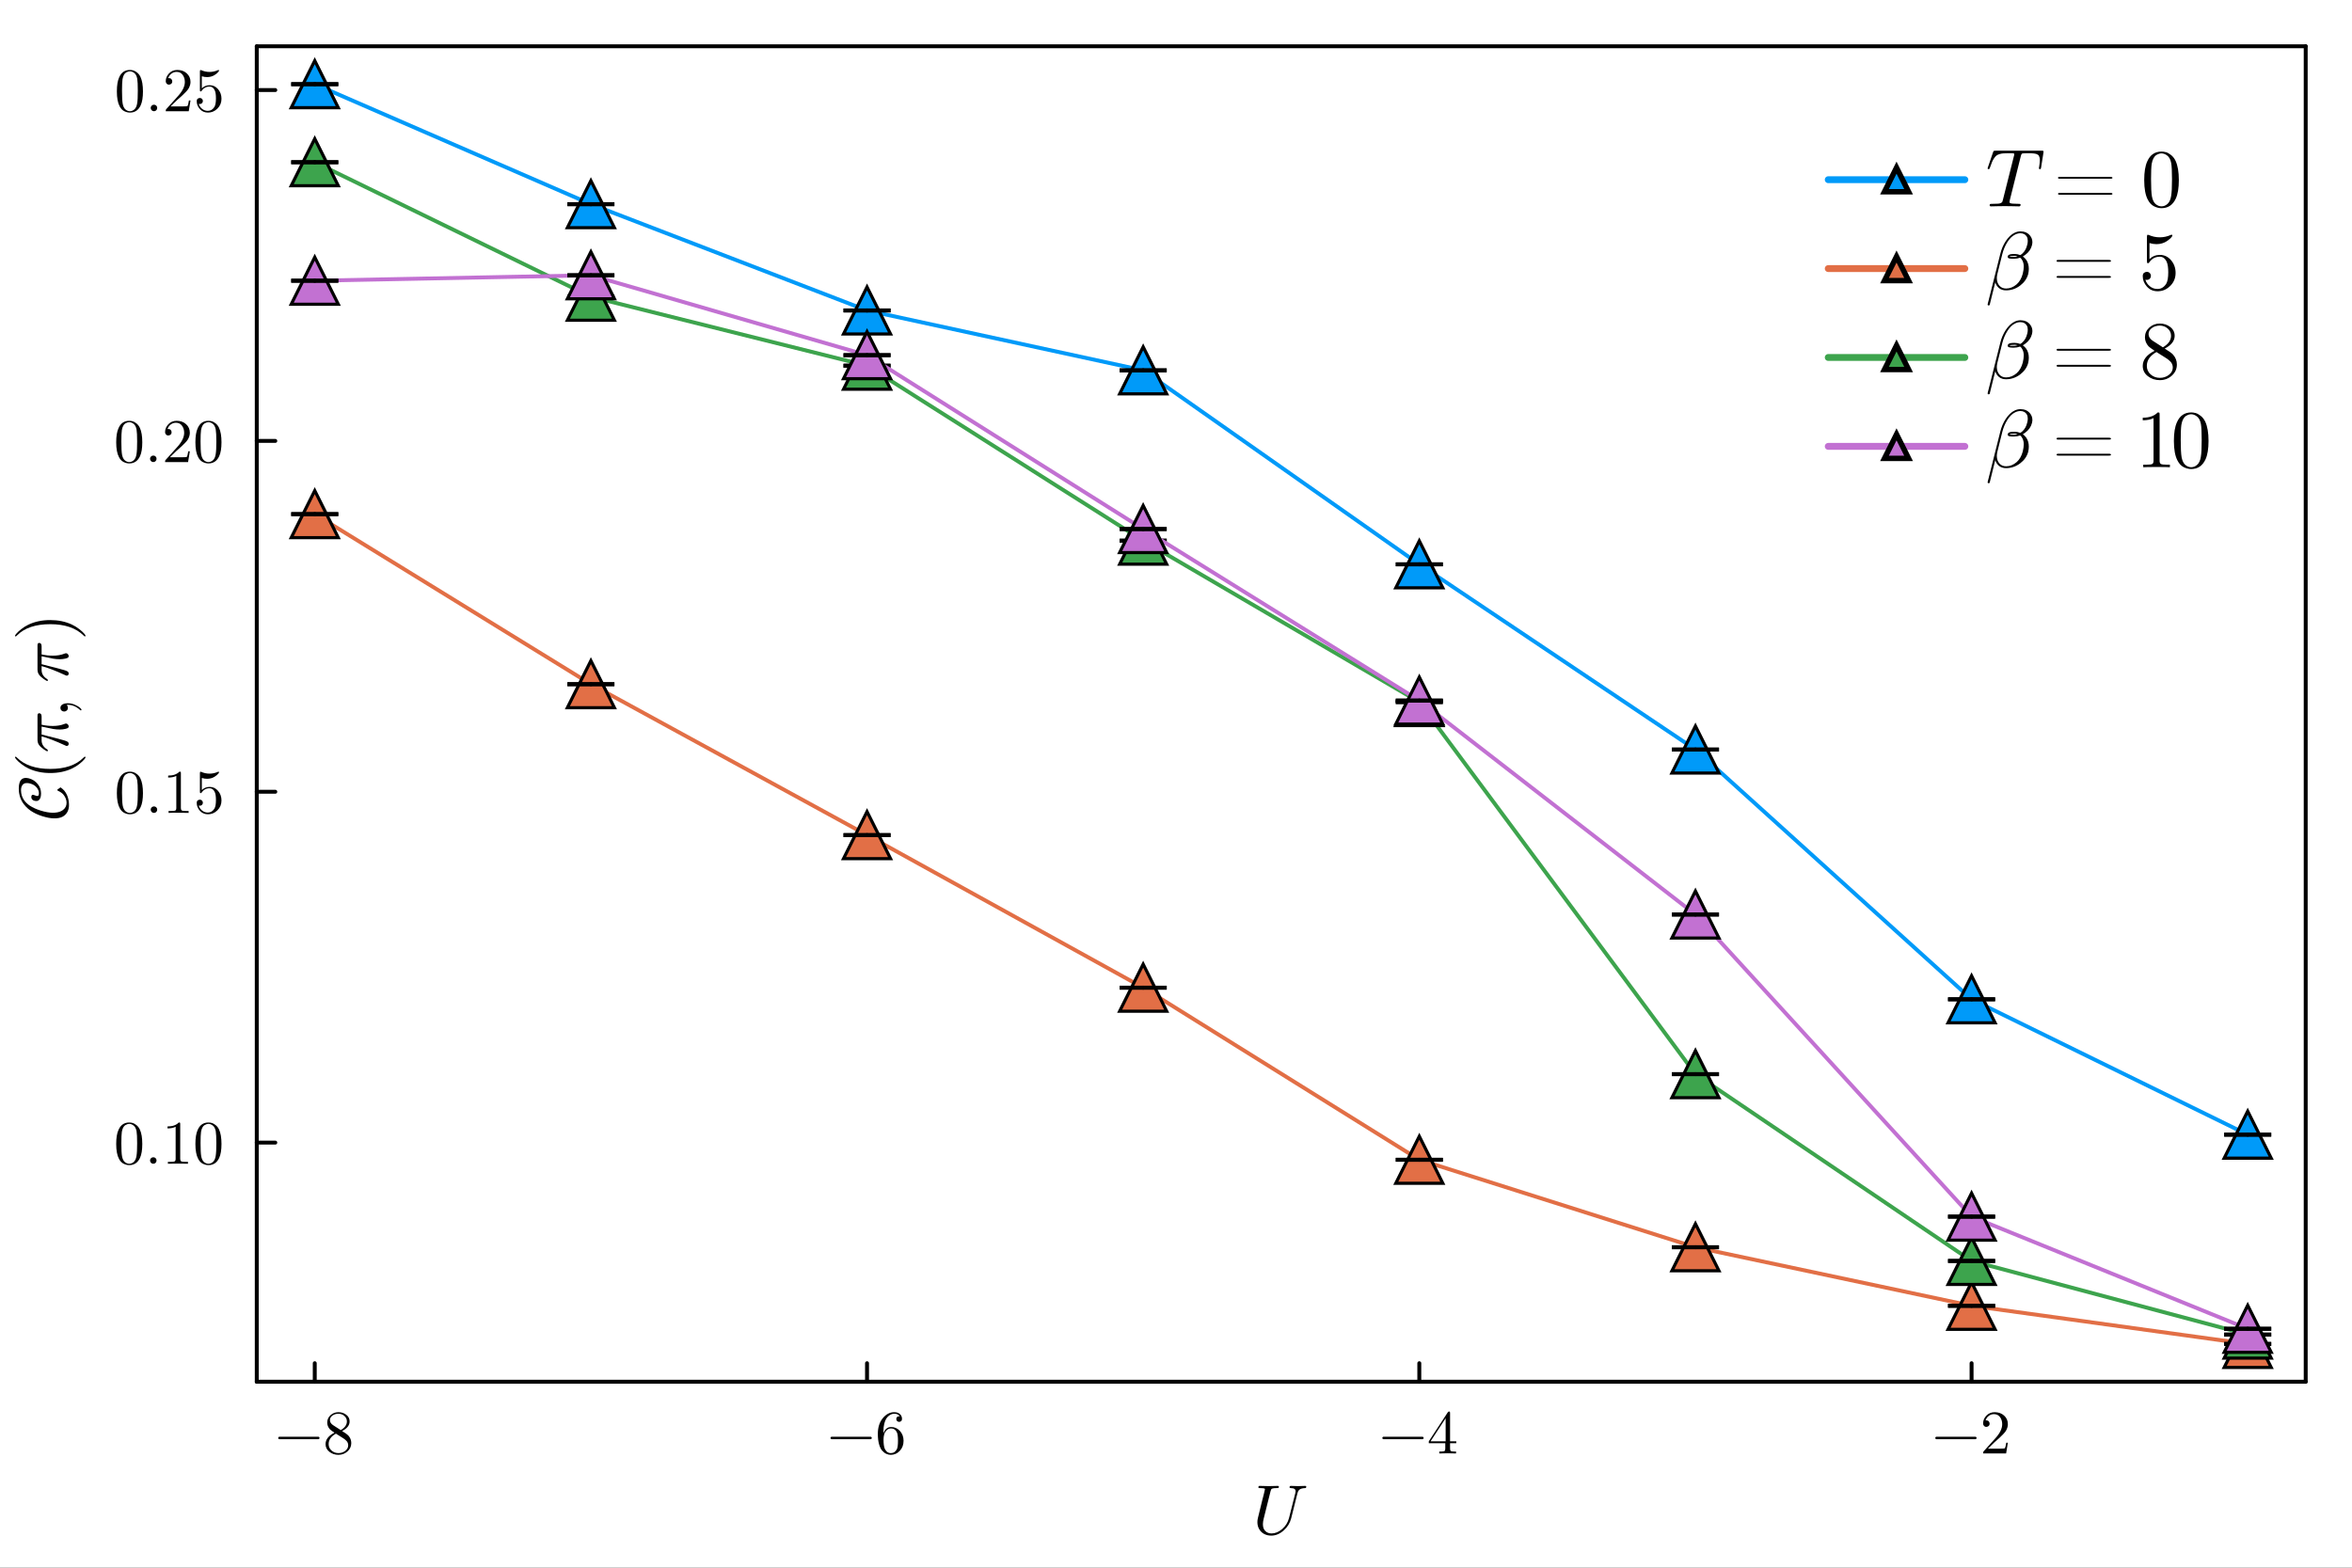 <?xml version="1.0" encoding="utf-8"?>
<svg xmlns="http://www.w3.org/2000/svg" xmlns:xlink="http://www.w3.org/1999/xlink" width="600" height="400" viewBox="0 0 2400 1600">
<rect x="0" y="0" width="2400" height="1600" fill="#333333" stroke="none"/>
<defs>
  <clipPath id="clip720">
    <rect x="0" y="0" width="2400" height="1600"/>
  </clipPath>
</defs>
<path clip-path="url(#clip720)" d="M0 1600 L2400 1600 L2400 0 L0 0  Z" fill="#ffffff" fill-rule="evenodd" fill-opacity="1"/>
<defs>
  <clipPath id="clip721">
    <rect x="480" y="0" width="1681" height="1600"/>
  </clipPath>
</defs>
<path clip-path="url(#clip720)" d="M262.009 1410.22 L2352.76 1410.22 L2352.76 47.244 L262.009 47.244  Z" fill="#ffffff" fill-rule="evenodd" fill-opacity="1"/>
<defs>
  <clipPath id="clip722">
    <rect x="262" y="47" width="2092" height="1364"/>
  </clipPath>
</defs>
<polyline clip-path="url(#clip720)" style="stroke:#000000; stroke-linecap:round; stroke-linejoin:round; stroke-width:4; stroke-opacity:1; fill:none" points="262.009,1410.22 2352.76,1410.22 "/>
<polyline clip-path="url(#clip720)" style="stroke:#000000; stroke-linecap:round; stroke-linejoin:round; stroke-width:4; stroke-opacity:1; fill:none" points="262.009,47.244 2352.76,47.244 "/>
<polyline clip-path="url(#clip720)" style="stroke:#000000; stroke-linecap:round; stroke-linejoin:round; stroke-width:4; stroke-opacity:1; fill:none" points="321.181,1410.22 321.181,1391.32 "/>
<polyline clip-path="url(#clip720)" style="stroke:#000000; stroke-linecap:round; stroke-linejoin:round; stroke-width:4; stroke-opacity:1; fill:none" points="884.725,1410.22 884.725,1391.32 "/>
<polyline clip-path="url(#clip720)" style="stroke:#000000; stroke-linecap:round; stroke-linejoin:round; stroke-width:4; stroke-opacity:1; fill:none" points="1448.27,1410.22 1448.27,1391.32 "/>
<polyline clip-path="url(#clip720)" style="stroke:#000000; stroke-linecap:round; stroke-linejoin:round; stroke-width:4; stroke-opacity:1; fill:none" points="2011.81,1410.22 2011.81,1391.32 "/>
<path clip-path="url(#clip720)" d="M325.658 1466.71 Q326.029 1467.08 326.029 1467.61 Q326.029 1468.13 325.658 1468.51 Q325.288 1468.88 324.763 1468.88 L285.176 1468.88 Q284.651 1468.88 284.28 1468.51 Q283.91 1468.13 283.91 1467.61 Q283.91 1467.08 284.28 1466.71 Q284.651 1466.34 285.176 1466.34 L324.763 1466.34 Q325.288 1466.34 325.658 1466.71 Z" fill="#000000" fill-rule="nonzero" fill-opacity="1" /><path clip-path="url(#clip720)" d="M332.205 1473.88 Q332.205 1466.81 341.314 1462.24 Q337.393 1459.58 336.682 1458.81 Q333.903 1455.72 333.903 1451.86 Q333.903 1447.45 337.238 1444.39 Q340.604 1441.3 345.359 1441.3 Q349.899 1441.3 353.326 1443.93 Q356.754 1446.55 356.754 1450.72 Q356.754 1456.59 349.096 1460.54 Q354.16 1463.69 355.364 1465.02 Q358.452 1468.44 358.452 1472.8 Q358.452 1477.86 354.561 1481.35 Q350.671 1484.81 345.298 1484.81 Q340.048 1484.81 336.127 1481.75 Q332.205 1478.7 332.205 1473.88 M335.355 1473.88 Q335.355 1477.8 338.288 1480.42 Q341.252 1483.05 345.359 1483.05 Q349.343 1483.05 352.307 1480.76 Q355.302 1478.48 355.302 1475.08 Q355.302 1473.75 354.839 1472.61 Q354.407 1471.47 353.511 1470.57 Q352.647 1469.65 352.091 1469.25 Q351.566 1468.81 350.547 1468.1 L342.766 1463.19 Q335.355 1467.3 335.355 1473.88 M336.682 1449.39 Q336.682 1452.42 339.863 1454.52 L347.706 1459.58 Q353.975 1455.91 353.975 1450.72 Q353.975 1447.35 351.412 1445.13 Q348.849 1442.88 345.298 1442.88 Q341.808 1442.88 339.245 1444.73 Q336.682 1446.55 336.682 1449.39 Z" fill="#000000" fill-rule="nonzero" fill-opacity="1" /><path clip-path="url(#clip720)" d="M889.202 1466.71 Q889.573 1467.08 889.573 1467.61 Q889.573 1468.13 889.202 1468.51 Q888.832 1468.88 888.307 1468.88 L848.72 1468.88 Q848.195 1468.88 847.824 1468.51 Q847.453 1468.13 847.453 1467.61 Q847.453 1467.08 847.824 1466.71 Q848.195 1466.34 848.72 1466.34 L888.307 1466.34 Q888.832 1466.34 889.202 1466.71 Z" fill="#000000" fill-rule="nonzero" fill-opacity="1" /><path clip-path="url(#clip720)" d="M895.749 1463.44 Q895.749 1453.5 900.813 1447.41 Q905.877 1441.3 912.392 1441.3 Q916.191 1441.3 918.29 1443.25 Q920.421 1445.16 920.421 1448.12 Q920.421 1449.76 919.464 1450.47 Q918.506 1451.18 917.518 1451.18 Q916.376 1451.18 915.48 1450.41 Q914.585 1449.64 914.585 1448.25 Q914.585 1445.41 918.074 1445.41 Q916.438 1442.88 912.516 1442.88 Q911.312 1442.88 910.076 1443.25 Q908.841 1443.59 907.236 1444.76 Q905.63 1445.93 904.395 1447.79 Q903.16 1449.64 902.295 1453.13 Q901.43 1456.62 901.43 1461.16 L901.43 1462.67 Q904.024 1456.4 909.335 1456.43 Q914.647 1456.43 918.321 1460.48 Q921.996 1464.52 921.996 1470.51 Q921.996 1476.66 918.167 1480.73 Q914.338 1484.81 908.965 1484.81 Q906.556 1484.81 904.364 1483.79 Q902.202 1482.8 900.164 1480.52 Q898.157 1478.23 896.953 1473.85 Q895.749 1469.46 895.749 1463.44 M901.554 1469.12 Q901.554 1475.33 902.696 1478.29 Q902.882 1478.79 903.283 1479.47 Q903.715 1480.15 904.426 1481.04 Q905.167 1481.91 906.371 1482.49 Q907.575 1483.05 908.965 1483.05 Q913.195 1483.05 915.233 1478.94 Q916.314 1476.66 916.314 1470.45 Q916.314 1464.12 915.172 1461.8 Q913.226 1457.88 909.274 1457.88 Q906.618 1457.88 904.765 1459.7 Q902.943 1461.53 902.233 1463.97 Q901.554 1466.41 901.554 1469.12 Z" fill="#000000" fill-rule="nonzero" fill-opacity="1" /><path clip-path="url(#clip720)" d="M1452.3 1466.71 Q1452.67 1467.08 1452.67 1467.61 Q1452.67 1468.13 1452.3 1468.51 Q1451.93 1468.88 1451.4 1468.88 L1411.82 1468.88 Q1411.29 1468.88 1410.92 1468.51 Q1410.55 1468.13 1410.55 1467.61 Q1410.55 1467.08 1410.92 1466.71 Q1411.29 1466.34 1411.82 1466.34 L1451.4 1466.34 Q1451.93 1466.34 1452.3 1466.71 Z" fill="#000000" fill-rule="nonzero" fill-opacity="1" /><path clip-path="url(#clip720)" d="M1457.95 1472.98 L1457.95 1471.04 L1477.37 1441.36 Q1477.87 1440.59 1478.64 1440.62 Q1479.35 1440.62 1479.5 1440.9 Q1479.66 1441.18 1479.66 1442.26 L1479.66 1471.04 L1485.99 1471.04 L1485.99 1472.98 L1479.66 1472.98 L1479.66 1478.48 Q1479.66 1480.3 1480.4 1480.89 Q1481.17 1481.47 1484.44 1481.47 L1485.77 1481.47 L1485.77 1483.42 Q1483.18 1483.23 1477.19 1483.23 Q1471.23 1483.23 1468.63 1483.42 L1468.63 1481.47 L1469.96 1481.47 Q1473.23 1481.47 1474.01 1480.92 Q1474.78 1480.33 1474.78 1478.48 L1474.78 1472.98 L1457.95 1472.98 M1459.74 1471.04 L1475.15 1471.04 L1475.15 1447.45 L1459.74 1471.04 Z" fill="#000000" fill-rule="nonzero" fill-opacity="1" /><path clip-path="url(#clip720)" d="M2016.54 1466.71 Q2016.91 1467.08 2016.91 1467.61 Q2016.91 1468.13 2016.54 1468.51 Q2016.17 1468.88 2015.64 1468.88 L1976.05 1468.88 Q1975.53 1468.88 1975.16 1468.51 Q1974.79 1468.13 1974.79 1467.61 Q1974.79 1467.08 1975.16 1466.71 Q1975.53 1466.34 1976.05 1466.34 L2015.64 1466.34 Q2016.17 1466.34 2016.54 1466.71 Z" fill="#000000" fill-rule="nonzero" fill-opacity="1" /><path clip-path="url(#clip720)" d="M2023.58 1483.42 Q2023.58 1482.28 2023.67 1481.94 Q2023.79 1481.6 2024.29 1481.07 L2036.42 1467.55 Q2043.06 1460.08 2043.06 1453.56 Q2043.06 1449.33 2040.84 1446.3 Q2038.65 1443.28 2034.6 1443.28 Q2031.82 1443.28 2029.47 1444.98 Q2027.13 1446.67 2026.05 1449.7 Q2026.23 1449.64 2026.88 1449.64 Q2028.46 1449.64 2029.32 1450.63 Q2030.22 1451.61 2030.22 1452.94 Q2030.22 1454.64 2029.1 1455.47 Q2028.02 1456.28 2026.94 1456.28 Q2026.51 1456.28 2025.92 1456.18 Q2025.37 1456.09 2024.47 1455.23 Q2023.58 1454.33 2023.58 1452.76 Q2023.58 1448.34 2026.91 1444.82 Q2030.28 1441.3 2035.4 1441.3 Q2041.21 1441.3 2045.01 1444.76 Q2048.84 1448.19 2048.84 1453.56 Q2048.84 1455.44 2048.25 1457.17 Q2047.69 1458.87 2046.92 1460.2 Q2046.18 1461.53 2044.14 1463.66 Q2042.1 1465.79 2040.47 1467.3 Q2038.83 1468.81 2035.16 1472.03 L2028.46 1478.54 L2039.85 1478.54 Q2045.41 1478.54 2045.84 1478.05 Q2046.46 1477.15 2047.23 1472.43 L2048.84 1472.43 L2047.05 1483.42 L2023.58 1483.42 Z" fill="#000000" fill-rule="nonzero" fill-opacity="1" /><path clip-path="url(#clip720)" d="M1332.91 1517.34 Q1332.91 1518.78 1331.72 1518.78 Q1329.61 1518.85 1328.17 1519.27 Q1326.73 1519.66 1325.89 1520.43 Q1325.08 1521.21 1324.62 1522.05 Q1324.2 1522.86 1323.92 1524.09 L1317.52 1549.63 Q1315.7 1556.83 1309.8 1562.07 Q1303.89 1567.27 1297.18 1567.27 Q1293.35 1567.27 1290.16 1565.69 Q1286.99 1564.11 1285.03 1560.91 Q1283.06 1557.71 1283.06 1553.46 Q1283.06 1551.42 1283.59 1549.28 L1287.94 1531.5 L1289.56 1525.18 Q1290.75 1520.5 1290.75 1520.08 Q1290.75 1519.42 1290.33 1519.24 Q1289.95 1519.03 1288.82 1518.92 L1286.08 1518.78 Q1285.24 1518.78 1284.89 1518.75 Q1284.57 1518.71 1284.32 1518.54 Q1284.08 1518.36 1284.08 1517.97 Q1284.08 1517.48 1284.18 1517.17 Q1284.32 1516.82 1284.57 1516.71 Q1284.82 1516.6 1284.99 1516.57 Q1285.17 1516.53 1285.45 1516.53 L1294.72 1516.75 L1303.93 1516.53 Q1304.95 1516.53 1304.95 1517.34 Q1304.95 1518.36 1304.49 1518.57 Q1304.03 1518.78 1302.49 1518.78 Q1299.85 1518.78 1298.66 1519.13 Q1297.5 1519.45 1297.15 1520.01 Q1296.83 1520.54 1296.44 1522.09 L1289.45 1550.09 Q1289.1 1551.49 1288.89 1552.9 Q1288.72 1554.27 1288.72 1554.97 L1288.68 1555.67 Q1288.68 1560.14 1291.14 1562.59 Q1293.63 1565.05 1297.46 1565.05 Q1303.09 1565.05 1308.32 1560.59 Q1313.59 1556.13 1315.38 1549.14 L1321.85 1523.46 Q1322.06 1522.82 1322.06 1521.94 Q1322.06 1520.54 1321 1519.7 Q1319.98 1518.82 1317.17 1518.78 Q1315.87 1518.78 1315.87 1517.97 Q1315.87 1517.31 1316.12 1516.99 Q1316.4 1516.64 1316.61 1516.6 Q1316.86 1516.53 1317.17 1516.53 Q1318.37 1516.53 1320.9 1516.64 Q1323.43 1516.75 1324.66 1516.75 Q1325.89 1516.75 1328.35 1516.64 Q1330.81 1516.53 1332 1516.53 Q1332.42 1516.53 1332.63 1516.75 Q1332.88 1516.92 1332.91 1517.13 L1332.91 1517.34 Z" fill="#000000" fill-rule="nonzero" fill-opacity="1" /><polyline clip-path="url(#clip720)" style="stroke:#000000; stroke-linecap:round; stroke-linejoin:round; stroke-width:4; stroke-opacity:1; fill:none" points="262.009,1410.22 262.009,47.244 "/>
<polyline clip-path="url(#clip720)" style="stroke:#000000; stroke-linecap:round; stroke-linejoin:round; stroke-width:4; stroke-opacity:1; fill:none" points="2352.76,1410.22 2352.76,47.244 "/>
<polyline clip-path="url(#clip720)" style="stroke:#000000; stroke-linecap:round; stroke-linejoin:round; stroke-width:4; stroke-opacity:1; fill:none" points="262.009,1166.15 280.907,1166.15 "/>
<polyline clip-path="url(#clip720)" style="stroke:#000000; stroke-linecap:round; stroke-linejoin:round; stroke-width:4; stroke-opacity:1; fill:none" points="262.009,808.074 280.907,808.074 "/>
<polyline clip-path="url(#clip720)" style="stroke:#000000; stroke-linecap:round; stroke-linejoin:round; stroke-width:4; stroke-opacity:1; fill:none" points="262.009,449.995 280.907,449.995 "/>
<polyline clip-path="url(#clip720)" style="stroke:#000000; stroke-linecap:round; stroke-linejoin:round; stroke-width:4; stroke-opacity:1; fill:none" points="262.009,91.915 280.907,91.915 "/>
<path clip-path="url(#clip720)" d="M118.58 1167.53 Q118.58 1158.23 120.927 1153.17 Q124.2 1145.63 131.92 1145.63 Q133.557 1145.63 135.255 1146.1 Q136.984 1146.53 139.146 1148.23 Q141.338 1149.93 142.666 1152.71 Q145.198 1158.08 145.198 1167.53 Q145.198 1176.76 142.851 1181.79 Q139.424 1189.14 131.858 1189.14 Q129.017 1189.14 126.115 1187.69 Q123.243 1186.24 121.421 1182.75 Q118.58 1177.53 118.58 1167.53 M123.83 1166.76 Q123.83 1176.3 124.509 1180.1 Q125.281 1184.2 127.381 1185.99 Q129.511 1187.75 131.858 1187.75 Q134.39 1187.75 136.49 1185.87 Q138.621 1183.96 139.269 1179.85 Q139.979 1175.8 139.949 1166.76 Q139.949 1157.96 139.331 1154.43 Q138.497 1150.33 136.274 1148.69 Q134.082 1147.02 131.858 1147.02 Q131.024 1147.02 130.129 1147.27 Q129.264 1147.52 127.998 1148.23 Q126.732 1148.94 125.744 1150.7 Q124.787 1152.46 124.324 1155.11 Q123.83 1158.54 123.83 1166.76 Z" fill="#000000" fill-rule="nonzero" fill-opacity="1" /><path clip-path="url(#clip720)" d="M154.06 1186.73 Q153.103 1185.72 153.103 1184.39 Q153.103 1183.06 154.06 1182.1 Q155.018 1181.11 156.469 1181.11 Q157.858 1181.11 158.785 1182.04 Q159.742 1182.94 159.742 1184.42 Q159.742 1185.87 158.723 1186.83 Q157.735 1187.75 156.469 1187.75 Q155.018 1187.75 154.06 1186.73 Z" fill="#000000" fill-rule="nonzero" fill-opacity="1" /><path clip-path="url(#clip720)" d="M170.92 1151.66 L170.92 1149.68 Q178.517 1149.68 182.438 1145.63 Q183.519 1145.63 183.704 1145.88 Q183.89 1146.13 183.89 1147.27 L183.89 1182.75 Q183.89 1184.63 184.816 1185.22 Q185.742 1185.81 189.788 1185.81 L191.795 1185.81 L191.795 1187.75 Q189.571 1187.57 181.543 1187.57 Q173.514 1187.57 171.322 1187.75 L171.322 1185.81 L173.329 1185.81 Q177.312 1185.81 178.27 1185.25 Q179.227 1184.67 179.227 1182.75 L179.227 1149.99 Q175.923 1151.66 170.92 1151.66 Z" fill="#000000" fill-rule="nonzero" fill-opacity="1" /><path clip-path="url(#clip720)" d="M199.391 1167.53 Q199.391 1158.23 201.738 1153.17 Q205.011 1145.63 212.731 1145.63 Q214.367 1145.63 216.066 1146.1 Q217.795 1146.53 219.957 1148.23 Q222.149 1149.93 223.477 1152.71 Q226.009 1158.08 226.009 1167.53 Q226.009 1176.76 223.662 1181.79 Q220.234 1189.14 212.669 1189.14 Q209.828 1189.14 206.926 1187.69 Q204.054 1186.24 202.232 1182.75 Q199.391 1177.53 199.391 1167.53 M204.64 1166.76 Q204.64 1176.3 205.32 1180.1 Q206.092 1184.2 208.192 1185.99 Q210.322 1187.75 212.669 1187.75 Q215.201 1187.75 217.301 1185.87 Q219.432 1183.96 220.08 1179.85 Q220.79 1175.8 220.759 1166.76 Q220.759 1157.96 220.142 1154.43 Q219.308 1150.33 217.085 1148.69 Q214.892 1147.02 212.669 1147.02 Q211.835 1147.02 210.94 1147.27 Q210.075 1147.52 208.809 1148.23 Q207.543 1148.94 206.555 1150.7 Q205.598 1152.46 205.135 1155.11 Q204.64 1158.54 204.64 1166.76 Z" fill="#000000" fill-rule="nonzero" fill-opacity="1" /><path clip-path="url(#clip720)" d="M119.259 809.448 Q119.259 800.154 121.606 795.089 Q124.88 787.555 132.599 787.555 Q134.236 787.555 135.934 788.018 Q137.664 788.45 139.825 790.149 Q142.017 791.847 143.345 794.626 Q145.877 799.999 145.877 809.448 Q145.877 818.681 143.531 823.714 Q140.103 831.064 132.538 831.064 Q129.697 831.064 126.794 829.612 Q123.922 828.161 122.1 824.672 Q119.259 819.453 119.259 809.448 M124.509 808.676 Q124.509 818.218 125.188 822.016 Q125.96 826.123 128.06 827.914 Q130.191 829.674 132.538 829.674 Q135.07 829.674 137.169 827.79 Q139.3 825.876 139.949 821.769 Q140.659 817.724 140.628 808.676 Q140.628 799.876 140.01 796.355 Q139.177 792.248 136.953 790.612 Q134.761 788.944 132.538 788.944 Q131.704 788.944 130.808 789.191 Q129.944 789.438 128.678 790.149 Q127.412 790.859 126.423 792.619 Q125.466 794.379 125.003 797.035 Q124.509 800.462 124.509 808.676 Z" fill="#000000" fill-rule="nonzero" fill-opacity="1" /><path clip-path="url(#clip720)" d="M154.74 828.655 Q153.782 827.636 153.782 826.308 Q153.782 824.98 154.74 824.023 Q155.697 823.035 157.148 823.035 Q158.538 823.035 159.464 823.961 Q160.421 824.857 160.421 826.339 Q160.421 827.79 159.402 828.748 Q158.414 829.674 157.148 829.674 Q155.697 829.674 154.74 828.655 Z" fill="#000000" fill-rule="nonzero" fill-opacity="1" /><path clip-path="url(#clip720)" d="M171.6 793.576 L171.6 791.6 Q179.196 791.6 183.118 787.555 Q184.198 787.555 184.384 787.802 Q184.569 788.049 184.569 789.191 L184.569 824.672 Q184.569 826.555 185.495 827.142 Q186.422 827.729 190.467 827.729 L192.474 827.729 L192.474 829.674 Q190.251 829.489 182.222 829.489 Q174.194 829.489 172.001 829.674 L172.001 827.729 L174.008 827.729 Q177.992 827.729 178.949 827.173 Q179.906 826.586 179.906 824.672 L179.906 791.909 Q176.602 793.576 171.6 793.576 Z" fill="#000000" fill-rule="nonzero" fill-opacity="1" /><path clip-path="url(#clip720)" d="M200.75 819.484 Q200.75 817.6 201.769 816.89 Q202.788 816.149 203.869 816.149 Q205.32 816.149 206.154 817.075 Q207.018 817.971 207.018 819.237 Q207.018 820.503 206.154 821.429 Q205.32 822.325 203.869 822.325 Q203.158 822.325 202.788 822.201 Q203.621 825.104 206.154 827.204 Q208.717 829.303 212.082 829.303 Q216.313 829.303 218.845 825.197 Q220.358 822.541 220.358 816.52 Q220.358 811.208 219.215 808.553 Q217.455 804.507 213.842 804.507 Q208.717 804.507 205.69 808.923 Q205.32 809.479 204.888 809.51 Q204.27 809.51 204.116 809.17 Q203.992 808.8 203.992 807.842 L203.992 789.13 Q203.992 787.617 204.61 787.617 Q204.857 787.617 205.382 787.802 Q209.365 789.562 213.781 789.593 Q218.32 789.593 222.396 787.74 Q222.705 787.555 222.89 787.555 Q223.508 787.555 223.539 788.265 Q223.539 788.512 223.014 789.253 Q222.52 789.963 221.439 790.921 Q220.358 791.847 218.968 792.743 Q217.579 793.638 215.541 794.256 Q213.534 794.842 211.31 794.842 Q208.655 794.842 205.937 794.009 L205.937 806.329 Q209.211 803.118 213.966 803.118 Q219.03 803.118 222.52 807.194 Q226.009 811.27 226.009 816.952 Q226.009 822.911 221.871 826.988 Q217.764 831.064 212.206 831.064 Q207.142 831.064 203.93 827.451 Q200.75 823.838 200.75 819.484 Z" fill="#000000" fill-rule="nonzero" fill-opacity="1" /><path clip-path="url(#clip720)" d="M118.58 451.369 Q118.58 442.074 120.927 437.01 Q124.2 429.475 131.92 429.475 Q133.557 429.475 135.255 429.939 Q136.984 430.371 139.146 432.069 Q141.338 433.768 142.666 436.547 Q145.198 441.92 145.198 451.369 Q145.198 460.602 142.851 465.635 Q139.424 472.984 131.858 472.984 Q129.017 472.984 126.115 471.533 Q123.243 470.082 121.421 466.592 Q118.58 461.374 118.58 451.369 M123.83 450.597 Q123.83 460.138 124.509 463.937 Q125.281 468.044 127.381 469.835 Q129.511 471.595 131.858 471.595 Q134.39 471.595 136.49 469.711 Q138.621 467.797 139.269 463.69 Q139.979 459.644 139.949 450.597 Q139.949 441.796 139.331 438.276 Q138.497 434.169 136.274 432.532 Q134.082 430.865 131.858 430.865 Q131.024 430.865 130.129 431.112 Q129.264 431.359 127.998 432.069 Q126.732 432.779 125.744 434.54 Q124.787 436.3 124.324 438.955 Q123.83 442.383 123.83 450.597 Z" fill="#000000" fill-rule="nonzero" fill-opacity="1" /><path clip-path="url(#clip720)" d="M154.06 470.576 Q153.103 469.557 153.103 468.229 Q153.103 466.901 154.06 465.944 Q155.018 464.956 156.469 464.956 Q157.858 464.956 158.785 465.882 Q159.742 466.777 159.742 468.26 Q159.742 469.711 158.723 470.668 Q157.735 471.595 156.469 471.595 Q155.018 471.595 154.06 470.576 Z" fill="#000000" fill-rule="nonzero" fill-opacity="1" /><path clip-path="url(#clip720)" d="M168.45 471.595 Q168.45 470.452 168.543 470.112 Q168.666 469.773 169.16 469.248 L181.296 455.723 Q187.935 448.25 187.935 441.734 Q187.935 437.504 185.712 434.478 Q183.519 431.452 179.474 431.452 Q176.695 431.452 174.348 433.15 Q172.001 434.848 170.92 437.875 Q171.106 437.813 171.754 437.813 Q173.329 437.813 174.194 438.801 Q175.089 439.789 175.089 441.117 Q175.089 442.815 173.977 443.649 Q172.897 444.452 171.816 444.452 Q171.384 444.452 170.797 444.359 Q170.241 444.267 169.346 443.402 Q168.45 442.506 168.45 440.932 Q168.45 436.516 171.785 432.996 Q175.151 429.475 180.277 429.475 Q186.082 429.475 189.88 432.934 Q193.709 436.361 193.709 441.734 Q193.709 443.618 193.123 445.347 Q192.567 447.046 191.795 448.373 Q191.054 449.701 189.016 451.832 Q186.978 453.963 185.341 455.476 Q183.704 456.989 180.03 460.2 L173.329 466.716 L184.723 466.716 Q190.282 466.716 190.714 466.222 Q191.332 465.326 192.104 460.602 L193.709 460.602 L191.918 471.595 L168.45 471.595 Z" fill="#000000" fill-rule="nonzero" fill-opacity="1" /><path clip-path="url(#clip720)" d="M199.391 451.369 Q199.391 442.074 201.738 437.01 Q205.011 429.475 212.731 429.475 Q214.367 429.475 216.066 429.939 Q217.795 430.371 219.957 432.069 Q222.149 433.768 223.477 436.547 Q226.009 441.92 226.009 451.369 Q226.009 460.602 223.662 465.635 Q220.234 472.984 212.669 472.984 Q209.828 472.984 206.926 471.533 Q204.054 470.082 202.232 466.592 Q199.391 461.374 199.391 451.369 M204.64 450.597 Q204.64 460.138 205.32 463.937 Q206.092 468.044 208.192 469.835 Q210.322 471.595 212.669 471.595 Q215.201 471.595 217.301 469.711 Q219.432 467.797 220.08 463.69 Q220.79 459.644 220.759 450.597 Q220.759 441.796 220.142 438.276 Q219.308 434.169 217.085 432.532 Q214.892 430.865 212.669 430.865 Q211.835 430.865 210.94 431.112 Q210.075 431.359 208.809 432.069 Q207.543 432.779 206.555 434.54 Q205.598 436.3 205.135 438.955 Q204.64 442.383 204.64 450.597 Z" fill="#000000" fill-rule="nonzero" fill-opacity="1" /><path clip-path="url(#clip720)" d="M119.259 93.289 Q119.259 83.995 121.606 78.931 Q124.88 71.396 132.599 71.396 Q134.236 71.396 135.934 71.859 Q137.664 72.291 139.825 73.99 Q142.017 75.688 143.345 78.467 Q145.877 83.84 145.877 93.289 Q145.877 102.522 143.531 107.556 Q140.103 114.905 132.538 114.905 Q129.697 114.905 126.794 113.454 Q123.922 112.002 122.1 108.513 Q119.259 103.294 119.259 93.289 M124.509 92.517 Q124.509 102.059 125.188 105.857 Q125.96 109.964 128.06 111.755 Q130.191 113.515 132.538 113.515 Q135.07 113.515 137.169 111.632 Q139.3 109.717 139.949 105.61 Q140.659 101.565 140.628 92.517 Q140.628 83.717 140.01 80.197 Q139.177 76.09 136.953 74.453 Q134.761 72.786 132.538 72.786 Q131.704 72.786 130.808 73.033 Q129.944 73.28 128.678 73.99 Q127.412 74.7 126.423 76.46 Q125.466 78.22 125.003 80.876 Q124.509 84.303 124.509 92.517 Z" fill="#000000" fill-rule="nonzero" fill-opacity="1" /><path clip-path="url(#clip720)" d="M154.74 112.496 Q153.782 111.477 153.782 110.149 Q153.782 108.822 154.74 107.864 Q155.697 106.876 157.148 106.876 Q158.538 106.876 159.464 107.803 Q160.421 108.698 160.421 110.18 Q160.421 111.632 159.402 112.589 Q158.414 113.515 157.148 113.515 Q155.697 113.515 154.74 112.496 Z" fill="#000000" fill-rule="nonzero" fill-opacity="1" /><path clip-path="url(#clip720)" d="M169.129 113.515 Q169.129 112.373 169.222 112.033 Q169.346 111.693 169.84 111.168 L181.975 97.643 Q188.614 90.171 188.614 83.655 Q188.614 79.425 186.391 76.398 Q184.198 73.372 180.153 73.372 Q177.374 73.372 175.027 75.071 Q172.681 76.769 171.6 79.795 Q171.785 79.733 172.433 79.733 Q174.008 79.733 174.873 80.722 Q175.768 81.71 175.768 83.037 Q175.768 84.736 174.657 85.57 Q173.576 86.372 172.495 86.372 Q172.063 86.372 171.476 86.28 Q170.92 86.187 170.025 85.323 Q169.129 84.427 169.129 82.852 Q169.129 78.436 172.464 74.916 Q175.83 71.396 180.956 71.396 Q186.761 71.396 190.56 74.855 Q194.389 78.282 194.389 83.655 Q194.389 85.539 193.802 87.268 Q193.246 88.966 192.474 90.294 Q191.733 91.622 189.695 93.753 Q187.657 95.883 186.02 97.396 Q184.384 98.909 180.709 102.121 L174.008 108.636 L185.403 108.636 Q190.961 108.636 191.393 108.142 Q192.011 107.247 192.783 102.522 L194.389 102.522 L192.598 113.515 L169.129 113.515 Z" fill="#000000" fill-rule="nonzero" fill-opacity="1" /><path clip-path="url(#clip720)" d="M200.75 103.325 Q200.75 101.441 201.769 100.731 Q202.788 99.99 203.869 99.99 Q205.32 99.99 206.154 100.917 Q207.018 101.812 207.018 103.078 Q207.018 104.344 206.154 105.271 Q205.32 106.166 203.869 106.166 Q203.158 106.166 202.788 106.042 Q203.621 108.945 206.154 111.045 Q208.717 113.145 212.082 113.145 Q216.313 113.145 218.845 109.038 Q220.358 106.382 220.358 100.361 Q220.358 95.049 219.215 92.394 Q217.455 88.349 213.842 88.349 Q208.717 88.349 205.69 92.764 Q205.32 93.32 204.888 93.351 Q204.27 93.351 204.116 93.011 Q203.992 92.641 203.992 91.684 L203.992 72.971 Q203.992 71.458 204.61 71.458 Q204.857 71.458 205.382 71.643 Q209.365 73.403 213.781 73.434 Q218.32 73.434 222.396 71.581 Q222.705 71.396 222.89 71.396 Q223.508 71.396 223.539 72.106 Q223.539 72.353 223.014 73.094 Q222.52 73.805 221.439 74.762 Q220.358 75.688 218.968 76.584 Q217.579 77.479 215.541 78.097 Q213.534 78.683 211.31 78.683 Q208.655 78.683 205.937 77.85 L205.937 90.171 Q209.211 86.959 213.966 86.959 Q219.03 86.959 222.52 91.035 Q226.009 95.111 226.009 100.793 Q226.009 106.753 221.871 110.829 Q217.764 114.905 212.206 114.905 Q207.142 114.905 203.93 111.292 Q200.75 107.679 200.75 103.325 Z" fill="#000000" fill-rule="nonzero" fill-opacity="1" /><path clip-path="url(#clip720)" d="M29.42 794.371 Q34.936 795.811 38.484 800.203 Q41.892 804.314 41.892 809.83 Q41.892 814.889 39.503 816.751 Q38.063 817.911 35.322 817.313 Q33.566 816.927 32.758 815.873 Q31.949 814.959 31.949 813.343 Q31.949 811.938 32.758 811.341 Q33.53 810.849 35.709 811.762 Q37.957 812.851 39.011 812.078 Q39.714 811.516 39.714 809.478 Q39.714 806.598 37.43 803.717 Q35.006 800.73 30.298 799.536 Q26.082 798.552 23.904 800.203 Q21.444 802.1 21.444 806.457 Q21.444 812.781 25.204 817.524 Q28.225 821.283 32.828 823.708 Q38.098 826.553 44.914 828.24 Q51.449 829.856 56.121 829.399 Q61.11 829.048 64.202 826.729 Q67.926 823.954 67.926 819.316 Q67.926 815.065 64.835 811.13 Q62.867 808.706 58.862 806.949 L58.37 806.035 L61.743 803.576 Q64.132 805.227 65.643 807.019 Q70.386 812.957 70.386 821.705 Q70.386 825.113 69.121 827.959 Q67.821 830.769 65.397 832.561 Q62.48 834.81 57.562 835.161 Q52.713 835.548 46.706 834.002 Q39.152 832.14 33.671 828.907 Q28.366 825.921 24.677 821.213 Q19.161 814.362 19.161 804.595 Q19.161 797.498 22.463 795.074 Q24.782 793.282 29.42 794.371 Z" fill="#000000" fill-rule="nonzero" fill-opacity="1" /><path clip-path="url(#clip720)" d="M51.308 788.954 Q39.152 788.954 29.349 784.421 Q25.239 782.489 21.796 779.784 Q18.353 777.078 16.842 775.287 Q15.331 773.495 15.331 773.003 Q15.331 772.3 16.034 772.265 Q16.385 772.265 17.264 773.214 Q29.068 784.808 51.308 784.773 Q73.618 784.773 84.966 773.495 Q86.196 772.265 86.582 772.265 Q87.285 772.265 87.285 773.003 Q87.285 773.495 85.844 775.216 Q84.404 776.938 81.101 779.608 Q77.799 782.278 73.758 784.211 Q63.956 788.954 51.308 788.954 Z" fill="#000000" fill-rule="nonzero" fill-opacity="1" /><path clip-path="url(#clip720)" d="M39.995 727.938 Q42.454 727.938 42.454 731.452 L42.454 739.673 Q48.286 740.938 53.908 740.938 Q60.618 740.938 65.783 738.865 Q66.802 738.443 67.364 738.443 Q68.418 738.443 69.261 739.392 Q70.105 740.305 70.105 741.395 Q70.105 742.308 69.402 742.905 Q68.699 743.468 66.486 743.959 Q63.886 744.557 61.005 744.557 Q57.562 744.557 54.259 743.995 Q50.922 743.432 42.454 741.535 L42.454 749.651 L58.37 753.691 Q63.745 755.132 65.397 755.624 Q66.38 755.94 66.697 756.045 Q67.013 756.151 67.786 756.467 Q68.523 756.748 68.805 756.959 Q69.05 757.17 69.437 757.521 Q69.859 757.872 69.964 758.294 Q70.105 758.716 70.105 759.243 Q70.105 760.051 69.578 760.683 Q69.086 761.315 68.137 761.315 Q67.505 761.315 66.415 760.753 Q52.011 754.078 42.454 751.548 L42.454 755.624 Q42.454 761.245 48.005 764.759 Q48.743 765.321 48.813 765.637 Q48.849 765.777 48.849 765.918 Q48.849 766.304 48.673 766.55 Q48.497 766.761 48.322 766.761 L48.146 766.796 Q47.935 766.796 46.987 766.269 Q46.003 765.707 44.492 764.653 Q42.981 763.564 41.681 762.405 Q40.487 761.28 39.749 760.191 Q38.976 759.067 38.695 758.013 Q38.414 756.959 38.344 756.362 Q38.273 755.764 38.273 754.921 L38.273 730.819 Q38.273 729.906 38.344 729.414 Q38.379 728.922 38.8 728.43 Q39.187 727.938 39.995 727.938 Z" fill="#000000" fill-rule="nonzero" fill-opacity="1" /><path clip-path="url(#clip720)" d="M68.137 725.169 Q66.978 726.187 65.467 726.187 Q63.956 726.187 62.832 725.204 Q61.672 724.185 61.672 722.358 Q61.672 720.215 63.745 718.985 Q65.783 717.755 69.226 717.755 Q72.95 717.755 76.394 719.266 Q79.872 720.777 81.523 722.252 Q83.174 723.728 83.174 724.325 Q83.174 725.028 82.401 725.028 Q82.12 725.028 81.593 724.536 Q76.042 719.371 69.226 719.336 Q68.137 719.336 68.137 719.477 L68.278 719.653 Q69.296 720.882 69.296 722.358 Q69.296 724.15 68.137 725.169 Z" fill="#000000" fill-rule="nonzero" fill-opacity="1" /><path clip-path="url(#clip720)" d="M39.995 656.193 Q42.454 656.193 42.454 659.706 L42.454 667.927 Q48.286 669.192 53.908 669.192 Q60.618 669.192 65.783 667.119 Q66.802 666.698 67.364 666.698 Q68.418 666.698 69.261 667.646 Q70.105 668.56 70.105 669.649 Q70.105 670.562 69.402 671.16 Q68.699 671.722 66.486 672.214 Q63.886 672.811 61.005 672.811 Q57.562 672.811 54.259 672.249 Q50.922 671.687 42.454 669.789 L42.454 677.905 L58.37 681.946 Q63.745 683.386 65.397 683.878 Q66.38 684.194 66.697 684.3 Q67.013 684.405 67.786 684.721 Q68.523 685.002 68.805 685.213 Q69.05 685.424 69.437 685.775 Q69.859 686.127 69.964 686.548 Q70.105 686.97 70.105 687.497 Q70.105 688.305 69.578 688.937 Q69.086 689.57 68.137 689.57 Q67.505 689.57 66.415 689.007 Q52.011 682.332 42.454 679.802 L42.454 683.878 Q42.454 689.499 48.005 693.013 Q48.743 693.575 48.813 693.891 Q48.849 694.032 48.849 694.172 Q48.849 694.559 48.673 694.805 Q48.497 695.015 48.322 695.015 L48.146 695.05 Q47.935 695.05 46.987 694.523 Q46.003 693.961 44.492 692.907 Q42.981 691.818 41.681 690.659 Q40.487 689.534 39.749 688.445 Q38.976 687.321 38.695 686.267 Q38.414 685.213 38.344 684.616 Q38.273 684.019 38.273 683.175 L38.273 659.074 Q38.273 658.16 38.344 657.668 Q38.379 657.176 38.8 656.685 Q39.187 656.193 39.995 656.193 Z" fill="#000000" fill-rule="nonzero" fill-opacity="1" /><path clip-path="url(#clip720)" d="M86.582 649.546 Q86.231 649.546 85.353 648.632 Q73.548 637.038 51.308 637.038 Q28.998 637.038 17.72 648.175 Q16.42 649.546 16.034 649.546 Q15.331 649.546 15.331 648.843 Q15.331 648.351 16.772 646.63 Q18.212 644.873 21.515 642.238 Q24.817 639.568 28.858 637.6 Q38.66 632.857 51.308 632.857 Q63.464 632.857 73.267 637.389 Q77.377 639.322 80.82 642.027 Q84.263 644.732 85.774 646.524 Q87.285 648.316 87.285 648.843 Q87.285 649.546 86.582 649.546 Z" fill="#000000" fill-rule="nonzero" fill-opacity="1" /><polyline clip-path="url(#clip722)" style="stroke:#009af9; stroke-linecap:round; stroke-linejoin:round; stroke-width:4; stroke-opacity:1; fill:none" points="2293.58,1158.05 2011.81,1019.89 1730.04,764.993 1448.27,575.968 1166.5,377.989 884.725,316.864 602.953,208.387 321.181,85.919 "/>
<path clip-path="url(#clip722)" d="M2293.58 1134.05 L2269.58 1182.05 L2317.58 1182.05 L2293.58 1134.05 Z" fill="#009af9" fill-rule="evenodd" fill-opacity="1" stroke="#000000" stroke-opacity="1" stroke-width="3.2"/>
<path clip-path="url(#clip722)" d="M2011.81 995.885 L1987.81 1043.89 L2035.81 1043.89 L2011.81 995.885 Z" fill="#009af9" fill-rule="evenodd" fill-opacity="1" stroke="#000000" stroke-opacity="1" stroke-width="3.2"/>
<path clip-path="url(#clip722)" d="M1730.04 740.993 L1706.04 788.993 L1754.04 788.993 L1730.04 740.993 Z" fill="#009af9" fill-rule="evenodd" fill-opacity="1" stroke="#000000" stroke-opacity="1" stroke-width="3.2"/>
<path clip-path="url(#clip722)" d="M1448.27 551.968 L1424.27 599.968 L1472.27 599.968 L1448.27 551.968 Z" fill="#009af9" fill-rule="evenodd" fill-opacity="1" stroke="#000000" stroke-opacity="1" stroke-width="3.2"/>
<path clip-path="url(#clip722)" d="M1166.5 353.989 L1142.5 401.989 L1190.5 401.989 L1166.5 353.989 Z" fill="#009af9" fill-rule="evenodd" fill-opacity="1" stroke="#000000" stroke-opacity="1" stroke-width="3.2"/>
<path clip-path="url(#clip722)" d="M884.725 292.864 L860.725 340.864 L908.725 340.864 L884.725 292.864 Z" fill="#009af9" fill-rule="evenodd" fill-opacity="1" stroke="#000000" stroke-opacity="1" stroke-width="3.2"/>
<path clip-path="url(#clip722)" d="M602.953 184.387 L578.953 232.387 L626.953 232.387 L602.953 184.387 Z" fill="#009af9" fill-rule="evenodd" fill-opacity="1" stroke="#000000" stroke-opacity="1" stroke-width="3.2"/>
<path clip-path="url(#clip722)" d="M321.181 61.919 L297.181 109.919 L345.181 109.919 L321.181 61.919 Z" fill="#009af9" fill-rule="evenodd" fill-opacity="1" stroke="#000000" stroke-opacity="1" stroke-width="3.2"/>
<polyline clip-path="url(#clip722)" style="stroke:#000000; stroke-linecap:round; stroke-linejoin:round; stroke-width:4; stroke-opacity:1; fill:none" points="2293.58,1158.1 2293.58,1158 "/>
<polyline clip-path="url(#clip722)" style="stroke:#000000; stroke-linecap:round; stroke-linejoin:round; stroke-width:4; stroke-opacity:1; fill:none" points="2011.81,1019.91 2011.81,1019.86 "/>
<polyline clip-path="url(#clip722)" style="stroke:#000000; stroke-linecap:round; stroke-linejoin:round; stroke-width:4; stroke-opacity:1; fill:none" points="1730.04,765.051 1730.04,764.935 "/>
<polyline clip-path="url(#clip722)" style="stroke:#000000; stroke-linecap:round; stroke-linejoin:round; stroke-width:4; stroke-opacity:1; fill:none" points="1448.27,576.031 1448.27,575.905 "/>
<polyline clip-path="url(#clip722)" style="stroke:#000000; stroke-linecap:round; stroke-linejoin:round; stroke-width:4; stroke-opacity:1; fill:none" points="1166.5,378.082 1166.5,377.896 "/>
<polyline clip-path="url(#clip722)" style="stroke:#000000; stroke-linecap:round; stroke-linejoin:round; stroke-width:4; stroke-opacity:1; fill:none" points="884.725,316.937 884.725,316.792 "/>
<polyline clip-path="url(#clip722)" style="stroke:#000000; stroke-linecap:round; stroke-linejoin:round; stroke-width:4; stroke-opacity:1; fill:none" points="602.953,208.461 602.953,208.313 "/>
<polyline clip-path="url(#clip722)" style="stroke:#000000; stroke-linecap:round; stroke-linejoin:round; stroke-width:4; stroke-opacity:1; fill:none" points="321.181,86.019 321.181,85.819 "/>
<line clip-path="url(#clip722)" x1="2317.58" y1="1158.1" x2="2269.58" y2="1158.1" style="stroke:#000000; stroke-width:4; stroke-opacity:1"/>
<line clip-path="url(#clip722)" x1="2317.58" y1="1158" x2="2269.58" y2="1158" style="stroke:#000000; stroke-width:4; stroke-opacity:1"/>
<line clip-path="url(#clip722)" x1="2035.81" y1="1019.91" x2="1987.81" y2="1019.91" style="stroke:#000000; stroke-width:4; stroke-opacity:1"/>
<line clip-path="url(#clip722)" x1="2035.81" y1="1019.86" x2="1987.81" y2="1019.86" style="stroke:#000000; stroke-width:4; stroke-opacity:1"/>
<line clip-path="url(#clip722)" x1="1754.04" y1="765.051" x2="1706.04" y2="765.051" style="stroke:#000000; stroke-width:4; stroke-opacity:1"/>
<line clip-path="url(#clip722)" x1="1754.04" y1="764.935" x2="1706.04" y2="764.935" style="stroke:#000000; stroke-width:4; stroke-opacity:1"/>
<line clip-path="url(#clip722)" x1="1472.27" y1="576.031" x2="1424.27" y2="576.031" style="stroke:#000000; stroke-width:4; stroke-opacity:1"/>
<line clip-path="url(#clip722)" x1="1472.27" y1="575.905" x2="1424.27" y2="575.905" style="stroke:#000000; stroke-width:4; stroke-opacity:1"/>
<line clip-path="url(#clip722)" x1="1190.5" y1="378.082" x2="1142.5" y2="378.082" style="stroke:#000000; stroke-width:4; stroke-opacity:1"/>
<line clip-path="url(#clip722)" x1="1190.5" y1="377.896" x2="1142.5" y2="377.896" style="stroke:#000000; stroke-width:4; stroke-opacity:1"/>
<line clip-path="url(#clip722)" x1="908.725" y1="316.937" x2="860.725" y2="316.937" style="stroke:#000000; stroke-width:4; stroke-opacity:1"/>
<line clip-path="url(#clip722)" x1="908.725" y1="316.792" x2="860.725" y2="316.792" style="stroke:#000000; stroke-width:4; stroke-opacity:1"/>
<line clip-path="url(#clip722)" x1="626.953" y1="208.461" x2="578.953" y2="208.461" style="stroke:#000000; stroke-width:4; stroke-opacity:1"/>
<line clip-path="url(#clip722)" x1="626.953" y1="208.313" x2="578.953" y2="208.313" style="stroke:#000000; stroke-width:4; stroke-opacity:1"/>
<line clip-path="url(#clip722)" x1="345.181" y1="86.019" x2="297.181" y2="86.019" style="stroke:#000000; stroke-width:4; stroke-opacity:1"/>
<line clip-path="url(#clip722)" x1="345.181" y1="85.819" x2="297.181" y2="85.819" style="stroke:#000000; stroke-width:4; stroke-opacity:1"/>
<polyline clip-path="url(#clip722)" style="stroke:#e26f46; stroke-linecap:round; stroke-linejoin:round; stroke-width:4; stroke-opacity:1; fill:none" points="2293.58,1371.64 2011.81,1332.71 1730.04,1272.96 1448.27,1183.67 1166.5,1008.04 884.725,852.33 602.953,698.294 321.181,524.726 "/>
<path clip-path="url(#clip722)" d="M2293.58 1347.64 L2269.58 1395.64 L2317.58 1395.64 L2293.58 1347.64 Z" fill="#e26f46" fill-rule="evenodd" fill-opacity="1" stroke="#000000" stroke-opacity="1" stroke-width="3.2"/>
<path clip-path="url(#clip722)" d="M2011.81 1308.71 L1987.81 1356.71 L2035.81 1356.71 L2011.81 1308.71 Z" fill="#e26f46" fill-rule="evenodd" fill-opacity="1" stroke="#000000" stroke-opacity="1" stroke-width="3.2"/>
<path clip-path="url(#clip722)" d="M1730.04 1248.96 L1706.04 1296.96 L1754.04 1296.96 L1730.04 1248.96 Z" fill="#e26f46" fill-rule="evenodd" fill-opacity="1" stroke="#000000" stroke-opacity="1" stroke-width="3.2"/>
<path clip-path="url(#clip722)" d="M1448.27 1159.67 L1424.27 1207.67 L1472.27 1207.67 L1448.27 1159.67 Z" fill="#e26f46" fill-rule="evenodd" fill-opacity="1" stroke="#000000" stroke-opacity="1" stroke-width="3.2"/>
<path clip-path="url(#clip722)" d="M1166.5 984.043 L1142.5 1032.04 L1190.5 1032.04 L1166.5 984.043 Z" fill="#e26f46" fill-rule="evenodd" fill-opacity="1" stroke="#000000" stroke-opacity="1" stroke-width="3.2"/>
<path clip-path="url(#clip722)" d="M884.725 828.33 L860.725 876.33 L908.725 876.33 L884.725 828.33 Z" fill="#e26f46" fill-rule="evenodd" fill-opacity="1" stroke="#000000" stroke-opacity="1" stroke-width="3.2"/>
<path clip-path="url(#clip722)" d="M602.953 674.294 L578.953 722.294 L626.953 722.294 L602.953 674.294 Z" fill="#e26f46" fill-rule="evenodd" fill-opacity="1" stroke="#000000" stroke-opacity="1" stroke-width="3.2"/>
<path clip-path="url(#clip722)" d="M321.181 500.726 L297.181 548.726 L345.181 548.726 L321.181 500.726 Z" fill="#e26f46" fill-rule="evenodd" fill-opacity="1" stroke="#000000" stroke-opacity="1" stroke-width="3.2"/>
<polyline clip-path="url(#clip722)" style="stroke:#000000; stroke-linecap:round; stroke-linejoin:round; stroke-width:4; stroke-opacity:1; fill:none" points="2293.58,1371.65 2293.58,1371.64 "/>
<polyline clip-path="url(#clip722)" style="stroke:#000000; stroke-linecap:round; stroke-linejoin:round; stroke-width:4; stroke-opacity:1; fill:none" points="2011.81,1332.72 2011.81,1332.71 "/>
<polyline clip-path="url(#clip722)" style="stroke:#000000; stroke-linecap:round; stroke-linejoin:round; stroke-width:4; stroke-opacity:1; fill:none" points="1730.04,1272.97 1730.04,1272.95 "/>
<polyline clip-path="url(#clip722)" style="stroke:#000000; stroke-linecap:round; stroke-linejoin:round; stroke-width:4; stroke-opacity:1; fill:none" points="1448.27,1183.69 1448.27,1183.66 "/>
<polyline clip-path="url(#clip722)" style="stroke:#000000; stroke-linecap:round; stroke-linejoin:round; stroke-width:4; stroke-opacity:1; fill:none" points="1166.5,1008.07 1166.5,1008.02 "/>
<polyline clip-path="url(#clip722)" style="stroke:#000000; stroke-linecap:round; stroke-linejoin:round; stroke-width:4; stroke-opacity:1; fill:none" points="884.725,852.358 884.725,852.301 "/>
<polyline clip-path="url(#clip722)" style="stroke:#000000; stroke-linecap:round; stroke-linejoin:round; stroke-width:4; stroke-opacity:1; fill:none" points="602.953,698.328 602.953,698.261 "/>
<polyline clip-path="url(#clip722)" style="stroke:#000000; stroke-linecap:round; stroke-linejoin:round; stroke-width:4; stroke-opacity:1; fill:none" points="321.181,524.765 321.181,524.688 "/>
<line clip-path="url(#clip722)" x1="2317.58" y1="1371.65" x2="2269.58" y2="1371.65" style="stroke:#000000; stroke-width:4; stroke-opacity:1"/>
<line clip-path="url(#clip722)" x1="2317.58" y1="1371.64" x2="2269.58" y2="1371.64" style="stroke:#000000; stroke-width:4; stroke-opacity:1"/>
<line clip-path="url(#clip722)" x1="2035.81" y1="1332.72" x2="1987.81" y2="1332.72" style="stroke:#000000; stroke-width:4; stroke-opacity:1"/>
<line clip-path="url(#clip722)" x1="2035.81" y1="1332.71" x2="1987.81" y2="1332.71" style="stroke:#000000; stroke-width:4; stroke-opacity:1"/>
<line clip-path="url(#clip722)" x1="1754.04" y1="1272.97" x2="1706.04" y2="1272.97" style="stroke:#000000; stroke-width:4; stroke-opacity:1"/>
<line clip-path="url(#clip722)" x1="1754.04" y1="1272.95" x2="1706.04" y2="1272.95" style="stroke:#000000; stroke-width:4; stroke-opacity:1"/>
<line clip-path="url(#clip722)" x1="1472.27" y1="1183.69" x2="1424.27" y2="1183.69" style="stroke:#000000; stroke-width:4; stroke-opacity:1"/>
<line clip-path="url(#clip722)" x1="1472.27" y1="1183.66" x2="1424.27" y2="1183.66" style="stroke:#000000; stroke-width:4; stroke-opacity:1"/>
<line clip-path="url(#clip722)" x1="1190.5" y1="1008.07" x2="1142.5" y2="1008.07" style="stroke:#000000; stroke-width:4; stroke-opacity:1"/>
<line clip-path="url(#clip722)" x1="1190.5" y1="1008.02" x2="1142.5" y2="1008.02" style="stroke:#000000; stroke-width:4; stroke-opacity:1"/>
<line clip-path="url(#clip722)" x1="908.725" y1="852.358" x2="860.725" y2="852.358" style="stroke:#000000; stroke-width:4; stroke-opacity:1"/>
<line clip-path="url(#clip722)" x1="908.725" y1="852.301" x2="860.725" y2="852.301" style="stroke:#000000; stroke-width:4; stroke-opacity:1"/>
<line clip-path="url(#clip722)" x1="626.953" y1="698.328" x2="578.953" y2="698.328" style="stroke:#000000; stroke-width:4; stroke-opacity:1"/>
<line clip-path="url(#clip722)" x1="626.953" y1="698.261" x2="578.953" y2="698.261" style="stroke:#000000; stroke-width:4; stroke-opacity:1"/>
<line clip-path="url(#clip722)" x1="345.181" y1="524.765" x2="297.181" y2="524.765" style="stroke:#000000; stroke-width:4; stroke-opacity:1"/>
<line clip-path="url(#clip722)" x1="345.181" y1="524.688" x2="297.181" y2="524.688" style="stroke:#000000; stroke-width:4; stroke-opacity:1"/>
<polyline clip-path="url(#clip722)" style="stroke:#3da44d; stroke-linecap:round; stroke-linejoin:round; stroke-width:4; stroke-opacity:1; fill:none" points="2293.58,1362.1 2011.81,1286.94 1730.04,1096.31 1448.27,716.525 1166.5,551.824 884.725,373.235 602.953,302.875 321.181,165.568 "/>
<path clip-path="url(#clip722)" d="M2293.58 1338.1 L2269.58 1386.1 L2317.58 1386.1 L2293.58 1338.1 Z" fill="#3da44d" fill-rule="evenodd" fill-opacity="1" stroke="#000000" stroke-opacity="1" stroke-width="3.2"/>
<path clip-path="url(#clip722)" d="M2011.81 1262.94 L1987.81 1310.94 L2035.81 1310.94 L2011.81 1262.94 Z" fill="#3da44d" fill-rule="evenodd" fill-opacity="1" stroke="#000000" stroke-opacity="1" stroke-width="3.2"/>
<path clip-path="url(#clip722)" d="M1730.04 1072.31 L1706.04 1120.31 L1754.04 1120.31 L1730.04 1072.31 Z" fill="#3da44d" fill-rule="evenodd" fill-opacity="1" stroke="#000000" stroke-opacity="1" stroke-width="3.2"/>
<path clip-path="url(#clip722)" d="M1448.27 692.525 L1424.27 740.525 L1472.27 740.525 L1448.27 692.525 Z" fill="#3da44d" fill-rule="evenodd" fill-opacity="1" stroke="#000000" stroke-opacity="1" stroke-width="3.2"/>
<path clip-path="url(#clip722)" d="M1166.5 527.824 L1142.5 575.824 L1190.5 575.824 L1166.5 527.824 Z" fill="#3da44d" fill-rule="evenodd" fill-opacity="1" stroke="#000000" stroke-opacity="1" stroke-width="3.2"/>
<path clip-path="url(#clip722)" d="M884.725 349.235 L860.725 397.235 L908.725 397.235 L884.725 349.235 Z" fill="#3da44d" fill-rule="evenodd" fill-opacity="1" stroke="#000000" stroke-opacity="1" stroke-width="3.2"/>
<path clip-path="url(#clip722)" d="M602.953 278.875 L578.953 326.875 L626.953 326.875 L602.953 278.875 Z" fill="#3da44d" fill-rule="evenodd" fill-opacity="1" stroke="#000000" stroke-opacity="1" stroke-width="3.2"/>
<path clip-path="url(#clip722)" d="M321.181 141.568 L297.181 189.568 L345.181 189.568 L321.181 141.568 Z" fill="#3da44d" fill-rule="evenodd" fill-opacity="1" stroke="#000000" stroke-opacity="1" stroke-width="3.2"/>
<polyline clip-path="url(#clip722)" style="stroke:#000000; stroke-linecap:round; stroke-linejoin:round; stroke-width:4; stroke-opacity:1; fill:none" points="2293.58,1362.11 2293.58,1362.1 "/>
<polyline clip-path="url(#clip722)" style="stroke:#000000; stroke-linecap:round; stroke-linejoin:round; stroke-width:4; stroke-opacity:1; fill:none" points="2011.81,1286.94 2011.81,1286.93 "/>
<polyline clip-path="url(#clip722)" style="stroke:#000000; stroke-linecap:round; stroke-linejoin:round; stroke-width:4; stroke-opacity:1; fill:none" points="1730.04,1096.33 1730.04,1096.29 "/>
<polyline clip-path="url(#clip722)" style="stroke:#000000; stroke-linecap:round; stroke-linejoin:round; stroke-width:4; stroke-opacity:1; fill:none" points="1448.27,716.551 1448.27,716.498 "/>
<polyline clip-path="url(#clip722)" style="stroke:#000000; stroke-linecap:round; stroke-linejoin:round; stroke-width:4; stroke-opacity:1; fill:none" points="1166.5,551.856 1166.5,551.792 "/>
<polyline clip-path="url(#clip722)" style="stroke:#000000; stroke-linecap:round; stroke-linejoin:round; stroke-width:4; stroke-opacity:1; fill:none" points="884.725,373.271 884.725,373.199 "/>
<polyline clip-path="url(#clip722)" style="stroke:#000000; stroke-linecap:round; stroke-linejoin:round; stroke-width:4; stroke-opacity:1; fill:none" points="602.953,302.914 602.953,302.837 "/>
<polyline clip-path="url(#clip722)" style="stroke:#000000; stroke-linecap:round; stroke-linejoin:round; stroke-width:4; stroke-opacity:1; fill:none" points="321.181,165.61 321.181,165.527 "/>
<line clip-path="url(#clip722)" x1="2317.58" y1="1362.11" x2="2269.58" y2="1362.11" style="stroke:#000000; stroke-width:4; stroke-opacity:1"/>
<line clip-path="url(#clip722)" x1="2317.58" y1="1362.1" x2="2269.58" y2="1362.1" style="stroke:#000000; stroke-width:4; stroke-opacity:1"/>
<line clip-path="url(#clip722)" x1="2035.81" y1="1286.94" x2="1987.81" y2="1286.94" style="stroke:#000000; stroke-width:4; stroke-opacity:1"/>
<line clip-path="url(#clip722)" x1="2035.81" y1="1286.93" x2="1987.81" y2="1286.93" style="stroke:#000000; stroke-width:4; stroke-opacity:1"/>
<line clip-path="url(#clip722)" x1="1754.04" y1="1096.33" x2="1706.04" y2="1096.33" style="stroke:#000000; stroke-width:4; stroke-opacity:1"/>
<line clip-path="url(#clip722)" x1="1754.04" y1="1096.29" x2="1706.04" y2="1096.29" style="stroke:#000000; stroke-width:4; stroke-opacity:1"/>
<line clip-path="url(#clip722)" x1="1472.27" y1="716.551" x2="1424.27" y2="716.551" style="stroke:#000000; stroke-width:4; stroke-opacity:1"/>
<line clip-path="url(#clip722)" x1="1472.27" y1="716.498" x2="1424.27" y2="716.498" style="stroke:#000000; stroke-width:4; stroke-opacity:1"/>
<line clip-path="url(#clip722)" x1="1190.5" y1="551.856" x2="1142.5" y2="551.856" style="stroke:#000000; stroke-width:4; stroke-opacity:1"/>
<line clip-path="url(#clip722)" x1="1190.5" y1="551.792" x2="1142.5" y2="551.792" style="stroke:#000000; stroke-width:4; stroke-opacity:1"/>
<line clip-path="url(#clip722)" x1="908.725" y1="373.271" x2="860.725" y2="373.271" style="stroke:#000000; stroke-width:4; stroke-opacity:1"/>
<line clip-path="url(#clip722)" x1="908.725" y1="373.199" x2="860.725" y2="373.199" style="stroke:#000000; stroke-width:4; stroke-opacity:1"/>
<line clip-path="url(#clip722)" x1="626.953" y1="302.914" x2="578.953" y2="302.914" style="stroke:#000000; stroke-width:4; stroke-opacity:1"/>
<line clip-path="url(#clip722)" x1="626.953" y1="302.837" x2="578.953" y2="302.837" style="stroke:#000000; stroke-width:4; stroke-opacity:1"/>
<line clip-path="url(#clip722)" x1="345.181" y1="165.61" x2="297.181" y2="165.61" style="stroke:#000000; stroke-width:4; stroke-opacity:1"/>
<line clip-path="url(#clip722)" x1="345.181" y1="165.527" x2="297.181" y2="165.527" style="stroke:#000000; stroke-width:4; stroke-opacity:1"/>
<polyline clip-path="url(#clip722)" style="stroke:#c271d2; stroke-linecap:round; stroke-linejoin:round; stroke-width:4; stroke-opacity:1; fill:none" points="2293.58,1356.18 2011.81,1241.7 1730.04,933.378 1448.27,715.025 1166.5,539.947 884.725,362.493 602.953,280.952 321.181,286.501 "/>
<path clip-path="url(#clip722)" d="M2293.58 1332.18 L2269.58 1380.18 L2317.58 1380.18 L2293.58 1332.18 Z" fill="#c271d2" fill-rule="evenodd" fill-opacity="1" stroke="#000000" stroke-opacity="1" stroke-width="3.2"/>
<path clip-path="url(#clip722)" d="M2011.81 1217.7 L1987.81 1265.7 L2035.81 1265.7 L2011.81 1217.7 Z" fill="#c271d2" fill-rule="evenodd" fill-opacity="1" stroke="#000000" stroke-opacity="1" stroke-width="3.2"/>
<path clip-path="url(#clip722)" d="M1730.04 909.378 L1706.04 957.378 L1754.04 957.378 L1730.04 909.378 Z" fill="#c271d2" fill-rule="evenodd" fill-opacity="1" stroke="#000000" stroke-opacity="1" stroke-width="3.2"/>
<path clip-path="url(#clip722)" d="M1448.27 691.025 L1424.27 739.025 L1472.27 739.025 L1448.27 691.025 Z" fill="#c271d2" fill-rule="evenodd" fill-opacity="1" stroke="#000000" stroke-opacity="1" stroke-width="3.2"/>
<path clip-path="url(#clip722)" d="M1166.5 515.947 L1142.5 563.947 L1190.5 563.947 L1166.5 515.947 Z" fill="#c271d2" fill-rule="evenodd" fill-opacity="1" stroke="#000000" stroke-opacity="1" stroke-width="3.2"/>
<path clip-path="url(#clip722)" d="M884.725 338.493 L860.725 386.493 L908.725 386.493 L884.725 338.493 Z" fill="#c271d2" fill-rule="evenodd" fill-opacity="1" stroke="#000000" stroke-opacity="1" stroke-width="3.2"/>
<path clip-path="url(#clip722)" d="M602.953 256.952 L578.953 304.952 L626.953 304.952 L602.953 256.952 Z" fill="#c271d2" fill-rule="evenodd" fill-opacity="1" stroke="#000000" stroke-opacity="1" stroke-width="3.2"/>
<path clip-path="url(#clip722)" d="M321.181 262.501 L297.181 310.501 L345.181 310.501 L321.181 262.501 Z" fill="#c271d2" fill-rule="evenodd" fill-opacity="1" stroke="#000000" stroke-opacity="1" stroke-width="3.2"/>
<polyline clip-path="url(#clip722)" style="stroke:#000000; stroke-linecap:round; stroke-linejoin:round; stroke-width:4; stroke-opacity:1; fill:none" points="2293.58,1356.19 2293.58,1356.18 "/>
<polyline clip-path="url(#clip722)" style="stroke:#000000; stroke-linecap:round; stroke-linejoin:round; stroke-width:4; stroke-opacity:1; fill:none" points="2011.81,1241.71 2011.81,1241.69 "/>
<polyline clip-path="url(#clip722)" style="stroke:#000000; stroke-linecap:round; stroke-linejoin:round; stroke-width:4; stroke-opacity:1; fill:none" points="1730.04,933.399 1730.04,933.357 "/>
<polyline clip-path="url(#clip722)" style="stroke:#000000; stroke-linecap:round; stroke-linejoin:round; stroke-width:4; stroke-opacity:1; fill:none" points="1448.27,715.053 1448.27,714.998 "/>
<polyline clip-path="url(#clip722)" style="stroke:#000000; stroke-linecap:round; stroke-linejoin:round; stroke-width:4; stroke-opacity:1; fill:none" points="1166.5,539.979 1166.5,539.914 "/>
<polyline clip-path="url(#clip722)" style="stroke:#000000; stroke-linecap:round; stroke-linejoin:round; stroke-width:4; stroke-opacity:1; fill:none" points="884.725,362.528 884.725,362.457 "/>
<polyline clip-path="url(#clip722)" style="stroke:#000000; stroke-linecap:round; stroke-linejoin:round; stroke-width:4; stroke-opacity:1; fill:none" points="602.953,280.991 602.953,280.913 "/>
<polyline clip-path="url(#clip722)" style="stroke:#000000; stroke-linecap:round; stroke-linejoin:round; stroke-width:4; stroke-opacity:1; fill:none" points="321.181,286.542 321.181,286.46 "/>
<line clip-path="url(#clip722)" x1="2317.58" y1="1356.19" x2="2269.58" y2="1356.19" style="stroke:#000000; stroke-width:4; stroke-opacity:1"/>
<line clip-path="url(#clip722)" x1="2317.58" y1="1356.18" x2="2269.58" y2="1356.18" style="stroke:#000000; stroke-width:4; stroke-opacity:1"/>
<line clip-path="url(#clip722)" x1="2035.81" y1="1241.71" x2="1987.81" y2="1241.71" style="stroke:#000000; stroke-width:4; stroke-opacity:1"/>
<line clip-path="url(#clip722)" x1="2035.81" y1="1241.69" x2="1987.81" y2="1241.69" style="stroke:#000000; stroke-width:4; stroke-opacity:1"/>
<line clip-path="url(#clip722)" x1="1754.04" y1="933.399" x2="1706.04" y2="933.399" style="stroke:#000000; stroke-width:4; stroke-opacity:1"/>
<line clip-path="url(#clip722)" x1="1754.04" y1="933.357" x2="1706.04" y2="933.357" style="stroke:#000000; stroke-width:4; stroke-opacity:1"/>
<line clip-path="url(#clip722)" x1="1472.27" y1="715.053" x2="1424.27" y2="715.053" style="stroke:#000000; stroke-width:4; stroke-opacity:1"/>
<line clip-path="url(#clip722)" x1="1472.27" y1="714.998" x2="1424.27" y2="714.998" style="stroke:#000000; stroke-width:4; stroke-opacity:1"/>
<line clip-path="url(#clip722)" x1="1190.5" y1="539.979" x2="1142.5" y2="539.979" style="stroke:#000000; stroke-width:4; stroke-opacity:1"/>
<line clip-path="url(#clip722)" x1="1190.5" y1="539.914" x2="1142.5" y2="539.914" style="stroke:#000000; stroke-width:4; stroke-opacity:1"/>
<line clip-path="url(#clip722)" x1="908.725" y1="362.528" x2="860.725" y2="362.528" style="stroke:#000000; stroke-width:4; stroke-opacity:1"/>
<line clip-path="url(#clip722)" x1="908.725" y1="362.457" x2="860.725" y2="362.457" style="stroke:#000000; stroke-width:4; stroke-opacity:1"/>
<line clip-path="url(#clip722)" x1="626.953" y1="280.991" x2="578.953" y2="280.991" style="stroke:#000000; stroke-width:4; stroke-opacity:1"/>
<line clip-path="url(#clip722)" x1="626.953" y1="280.913" x2="578.953" y2="280.913" style="stroke:#000000; stroke-width:4; stroke-opacity:1"/>
<line clip-path="url(#clip722)" x1="345.181" y1="286.542" x2="297.181" y2="286.542" style="stroke:#000000; stroke-width:4; stroke-opacity:1"/>
<line clip-path="url(#clip722)" x1="345.181" y1="286.46" x2="297.181" y2="286.46" style="stroke:#000000; stroke-width:4; stroke-opacity:1"/>
<path clip-path="url(#clip720)" d="M1842.32 546.277 L2283.06 546.277 L2283.06 92.677 L1842.32 92.677  Z" fill="#ffffff" fill-rule="evenodd" fill-opacity="1"/>
<polyline clip-path="url(#clip720)" style="stroke:#000000; stroke-linecap:round; stroke-linejoin:round; stroke-width:4; stroke-opacity:0; fill:none" points="1842.32,546.277 2283.06,546.277 2283.06,92.677 1842.32,92.677 1842.32,546.277 "/>
<polyline clip-path="url(#clip720)" style="stroke:#009af9; stroke-linecap:round; stroke-linejoin:round; stroke-width:7; stroke-opacity:1; fill:none" points="1865.55,183.397 2004.94,183.397 "/>
<path clip-path="url(#clip720)" d="M1935.24 171.105 L1922.95 195.688 L1947.54 195.688 L1935.24 171.105 Z" fill="#009af9" fill-rule="evenodd" fill-opacity="1" stroke="#000000" stroke-opacity="1" stroke-width="5.514"/>
<path clip-path="url(#clip720)" d="M2085.26 154.706 Q2085.26 155.485 2085.1 156.141 L2082.8 170.733 Q2082.68 171.84 2082.44 172.249 Q2082.23 172.659 2081.58 172.659 Q2080.55 172.659 2080.55 171.594 Q2080.55 170.979 2080.8 169.995 Q2081.49 165.363 2081.49 163.273 Q2081.49 161.879 2081.21 160.854 Q2080.96 159.789 2080.55 159.051 Q2080.18 158.313 2079.32 157.821 Q2078.46 157.329 2077.64 157.042 Q2076.82 156.755 2075.34 156.632 Q2073.87 156.469 2072.6 156.428 Q2071.33 156.387 2069.24 156.387 Q2064.69 156.387 2063.95 156.551 Q2063.17 156.755 2062.76 157.37 Q2062.39 157.944 2061.98 159.666 L2050.83 204.221 L2050.51 205.984 Q2050.51 206.967 2051.12 207.295 Q2051.73 207.623 2053.62 207.828 Q2056.33 208.033 2058.99 208.033 Q2059.07 208.033 2059.24 208.033 Q2060.14 208.033 2060.51 208.074 Q2060.88 208.074 2061.24 208.156 Q2061.61 208.238 2061.7 208.443 Q2061.82 208.607 2061.82 208.935 Q2061.82 209.714 2061.49 210.123 Q2061.16 210.492 2060.83 210.574 Q2060.55 210.615 2059.97 210.615 Q2058.83 210.615 2056.37 210.533 Q2053.91 210.451 2052.68 210.451 L2045.71 210.369 L2038.58 210.451 Q2037.47 210.451 2035.13 210.533 Q2032.8 210.615 2031.69 210.615 Q2030.26 210.615 2030.26 209.591 Q2030.26 208.443 2030.79 208.238 Q2031.36 208.033 2033.78 208.033 Q2037.18 208.033 2039.03 207.869 Q2040.87 207.705 2041.86 207.131 Q2042.88 206.557 2043.17 205.984 Q2043.45 205.369 2043.78 203.975 L2055.05 159.174 Q2055.38 158.19 2055.38 157.411 Q2055.38 157.001 2055.26 156.837 Q2055.18 156.673 2054.65 156.551 Q2054.11 156.387 2053.01 156.387 L2049.73 156.387 Q2046.37 156.387 2044.27 156.551 Q2042.23 156.673 2040.26 157.288 Q2038.33 157.903 2037.18 158.764 Q2036.08 159.625 2034.85 161.387 Q2033.62 163.15 2032.72 165.281 Q2031.86 167.413 2030.63 170.897 Q2030.22 172.044 2029.97 172.372 Q2029.76 172.659 2029.19 172.659 Q2028.78 172.659 2028.45 172.413 Q2028.17 172.126 2028.17 171.758 Q2028.58 170.405 2028.66 170.241 L2033.7 155.444 Q2034.11 154.255 2034.48 154.05 Q2034.89 153.804 2036.4 153.804 L2082.97 153.804 Q2083.71 153.804 2083.95 153.804 Q2084.2 153.804 2084.61 153.886 Q2085.02 153.968 2085.14 154.173 Q2085.26 154.378 2085.26 154.706 Z" fill="#000000" fill-rule="nonzero" fill-opacity="1" /><path clip-path="url(#clip720)" d="M2100.01 197.868 Q2100.09 196.843 2101.69 196.843 L2153.13 196.843 Q2155.55 196.843 2155.59 197.786 Q2155.59 198.81 2153.3 198.769 L2102.26 198.769 Q2100.01 198.81 2100.01 197.868 M2100.01 181.472 Q2100.01 180.447 2101.77 180.488 L2153.05 180.488 Q2155.55 180.488 2155.59 181.472 Q2155.59 182.415 2153.46 182.415 L2101.69 182.415 Q2100.01 182.415 2100.01 181.472 Z" fill="#000000" fill-rule="nonzero" fill-opacity="1" /><path clip-path="url(#clip720)" d="M2187.97 183.767 Q2187.97 171.43 2191.08 164.707 Q2195.43 154.706 2205.68 154.706 Q2207.85 154.706 2210.1 155.321 Q2212.4 155.895 2215.27 158.149 Q2218.18 160.404 2219.94 164.093 Q2223.3 171.225 2223.3 183.767 Q2223.3 196.023 2220.19 202.704 Q2215.64 212.46 2205.59 212.46 Q2201.82 212.46 2197.97 210.533 Q2194.16 208.607 2191.74 203.975 Q2187.97 197.048 2187.97 183.767 M2194.94 182.743 Q2194.94 195.408 2195.84 200.45 Q2196.86 205.902 2199.65 208.279 Q2202.48 210.615 2205.59 210.615 Q2208.96 210.615 2211.74 208.115 Q2214.57 205.574 2215.43 200.122 Q2216.37 194.753 2216.33 182.743 Q2216.33 171.061 2215.51 166.388 Q2214.41 160.936 2211.46 158.764 Q2208.55 156.551 2205.59 156.551 Q2204.49 156.551 2203.3 156.878 Q2202.15 157.206 2200.47 158.149 Q2198.79 159.092 2197.48 161.428 Q2196.21 163.765 2195.59 167.29 Q2194.94 171.84 2194.94 182.743 Z" fill="#000000" fill-rule="nonzero" fill-opacity="1" /><polyline clip-path="url(#clip720)" style="stroke:#e26f46; stroke-linecap:round; stroke-linejoin:round; stroke-width:7; stroke-opacity:1; fill:none" points="1865.55,274.117 2004.94,274.117 "/>
<path clip-path="url(#clip720)" d="M1935.24 261.825 L1922.95 286.408 L1947.54 286.408 L1935.24 261.825 Z" fill="#e26f46" fill-rule="evenodd" fill-opacity="1" stroke="#000000" stroke-opacity="1" stroke-width="5.514"/>
<path clip-path="url(#clip720)" d="M2073.87 247.21 Q2073.87 248.276 2073.42 250.325 Q2071.98 256.105 2066.61 260.081 Q2065.71 260.819 2064.11 261.761 Q2066.04 263.032 2067.72 265.368 Q2070.22 269.221 2070.22 274.427 Q2070.22 276.845 2069.57 279.797 Q2067.72 286.642 2061.24 291.561 Q2054.73 296.356 2046.98 296.356 Q2042.8 296.356 2039.93 294.143 Q2037.1 291.888 2035.99 288.117 L2030.3 311.112 Q2030.17 311.686 2029.44 311.686 L2029.03 311.686 Q2028.17 311.686 2028.17 310.702 L2041.12 259.056 Q2041.98 255.572 2043.37 252.293 Q2044.77 249.014 2046.69 246.062 Q2048.66 243.111 2050.92 240.939 Q2053.17 238.725 2055.96 237.455 Q2058.74 236.143 2061.7 236.143 Q2067.88 236.143 2071.41 240.365 Q2073.87 243.357 2073.87 247.21 M2069.16 245.734 Q2069.16 243.193 2068.13 241.431 Q2066.04 238.069 2061.61 238.069 Q2058.95 238.069 2056.41 239.299 Q2053.91 240.488 2051.9 242.537 Q2049.89 244.587 2048.17 247.374 Q2046.45 250.161 2045.18 253.195 Q2043.95 256.187 2043.13 259.466 L2038.09 279.797 Q2037.59 281.969 2037.59 283.896 Q2037.59 288.486 2040.13 291.479 Q2042.68 294.471 2047.06 294.471 Q2052.88 294.471 2057.88 290.126 Q2062.23 286.232 2064.03 279.387 Q2065.06 275.083 2065.06 272.091 Q2065.06 268.811 2063.87 266.27 Q2063.01 264.221 2061.33 262.991 Q2058.21 264.098 2055.05 264.098 Q2053.54 264.098 2052.72 264.057 Q2051.94 264.016 2050.79 263.852 Q2049.69 263.688 2049.15 263.237 Q2048.66 262.786 2048.66 262.089 Q2048.66 261.679 2048.74 261.515 Q2048.91 260.86 2049.44 260.409 Q2049.97 259.958 2050.59 259.753 Q2051.2 259.507 2052.23 259.384 Q2053.29 259.261 2053.99 259.261 Q2054.69 259.22 2055.87 259.22 Q2058.66 259.22 2061.49 260.327 Q2062.56 259.753 2063.7 258.728 Q2067.35 255.326 2068.58 249.915 Q2069.16 247.907 2069.16 245.734 M2058.83 261.597 Q2057.1 261.146 2055.79 261.146 Q2051 261.146 2050.75 261.925 Q2050.75 262.007 2050.92 262.089 Q2051.08 262.13 2051.45 262.171 Q2051.86 262.171 2052.19 262.212 Q2052.55 262.253 2053.17 262.253 Q2053.78 262.253 2054.11 262.253 Q2054.48 262.253 2055.14 262.253 Q2056.78 262.253 2058.83 261.597 Z" fill="#000000" fill-rule="nonzero" fill-opacity="1" /><path clip-path="url(#clip720)" d="M2098.51 282.666 Q2098.59 281.641 2100.19 281.641 L2151.63 281.641 Q2154.05 281.641 2154.09 282.584 Q2154.09 283.609 2151.79 283.568 L2100.76 283.568 Q2098.51 283.609 2098.51 282.666 M2098.51 266.27 Q2098.51 265.245 2100.27 265.286 L2151.55 265.286 Q2154.05 265.286 2154.09 266.27 Q2154.09 267.213 2151.96 267.213 L2100.19 267.213 Q2098.51 267.213 2098.51 266.27 Z" fill="#000000" fill-rule="nonzero" fill-opacity="1" /><path clip-path="url(#clip720)" d="M2186.47 281.887 Q2186.47 279.387 2187.82 278.444 Q2189.17 277.46 2190.61 277.46 Q2192.53 277.46 2193.64 278.69 Q2194.79 279.879 2194.79 281.559 Q2194.79 283.24 2193.64 284.469 Q2192.53 285.658 2190.61 285.658 Q2189.66 285.658 2189.17 285.494 Q2190.28 289.347 2193.64 292.134 Q2197.04 294.922 2201.51 294.922 Q2207.13 294.922 2210.49 289.47 Q2212.5 285.945 2212.5 277.952 Q2212.5 270.902 2210.98 267.377 Q2208.64 262.007 2203.85 262.007 Q2197.04 262.007 2193.03 267.869 Q2192.53 268.607 2191.96 268.647 Q2191.14 268.647 2190.94 268.197 Q2190.77 267.705 2190.77 266.434 L2190.77 241.595 Q2190.77 239.586 2191.59 239.586 Q2191.92 239.586 2192.62 239.832 Q2197.9 242.168 2203.76 242.209 Q2209.79 242.209 2215.2 239.75 Q2215.61 239.504 2215.86 239.504 Q2216.68 239.504 2216.72 240.447 Q2216.72 240.775 2216.02 241.759 Q2215.36 242.701 2213.93 243.972 Q2212.5 245.202 2210.65 246.39 Q2208.81 247.579 2206.1 248.399 Q2203.44 249.178 2200.49 249.178 Q2196.96 249.178 2193.35 248.071 L2193.35 264.426 Q2197.7 260.163 2204.01 260.163 Q2210.73 260.163 2215.36 265.573 Q2220 270.984 2220 278.526 Q2220 286.437 2214.5 291.847 Q2209.05 297.258 2201.67 297.258 Q2194.95 297.258 2190.69 292.462 Q2186.47 287.667 2186.47 281.887 Z" fill="#000000" fill-rule="nonzero" fill-opacity="1" /><polyline clip-path="url(#clip720)" style="stroke:#3da44d; stroke-linecap:round; stroke-linejoin:round; stroke-width:7; stroke-opacity:1; fill:none" points="1865.55,364.837 2004.94,364.837 "/>
<path clip-path="url(#clip720)" d="M1935.24 352.545 L1922.95 377.128 L1947.54 377.128 L1935.24 352.545 Z" fill="#3da44d" fill-rule="evenodd" fill-opacity="1" stroke="#000000" stroke-opacity="1" stroke-width="5.514"/>
<path clip-path="url(#clip720)" d="M2073.87 337.93 Q2073.87 338.996 2073.42 341.045 Q2071.98 346.825 2066.61 350.801 Q2065.71 351.539 2064.11 352.481 Q2066.04 353.752 2067.72 356.088 Q2070.22 359.941 2070.22 365.147 Q2070.22 367.565 2069.57 370.517 Q2067.72 377.362 2061.24 382.281 Q2054.73 387.076 2046.98 387.076 Q2042.8 387.076 2039.93 384.863 Q2037.1 382.608 2035.99 378.837 L2030.3 401.832 Q2030.17 402.406 2029.44 402.406 L2029.03 402.406 Q2028.17 402.406 2028.17 401.422 L2041.12 349.776 Q2041.98 346.292 2043.37 343.013 Q2044.77 339.734 2046.69 336.782 Q2048.66 333.831 2050.92 331.659 Q2053.17 329.445 2055.96 328.175 Q2058.74 326.863 2061.7 326.863 Q2067.88 326.863 2071.41 331.085 Q2073.87 334.077 2073.87 337.93 M2069.16 336.454 Q2069.16 333.913 2068.13 332.151 Q2066.04 328.789 2061.61 328.789 Q2058.95 328.789 2056.41 330.019 Q2053.91 331.208 2051.9 333.257 Q2049.89 335.307 2048.17 338.094 Q2046.45 340.881 2045.18 343.915 Q2043.95 346.907 2043.13 350.186 L2038.09 370.517 Q2037.59 372.689 2037.59 374.616 Q2037.59 379.206 2040.13 382.199 Q2042.68 385.191 2047.06 385.191 Q2052.88 385.191 2057.88 380.846 Q2062.23 376.952 2064.03 370.107 Q2065.06 365.803 2065.06 362.811 Q2065.06 359.531 2063.87 356.99 Q2063.01 354.941 2061.33 353.711 Q2058.21 354.818 2055.05 354.818 Q2053.54 354.818 2052.72 354.777 Q2051.94 354.736 2050.79 354.572 Q2049.69 354.408 2049.15 353.957 Q2048.66 353.506 2048.66 352.809 Q2048.66 352.399 2048.74 352.235 Q2048.91 351.58 2049.44 351.129 Q2049.97 350.678 2050.59 350.473 Q2051.2 350.227 2052.23 350.104 Q2053.29 349.981 2053.99 349.981 Q2054.69 349.94 2055.87 349.94 Q2058.66 349.94 2061.49 351.047 Q2062.56 350.473 2063.7 349.448 Q2067.35 346.046 2068.58 340.635 Q2069.16 338.627 2069.16 336.454 M2058.83 352.317 Q2057.1 351.866 2055.79 351.866 Q2051 351.866 2050.75 352.645 Q2050.75 352.727 2050.92 352.809 Q2051.08 352.85 2051.45 352.891 Q2051.86 352.891 2052.19 352.932 Q2052.55 352.973 2053.17 352.973 Q2053.78 352.973 2054.11 352.973 Q2054.48 352.973 2055.14 352.973 Q2056.78 352.973 2058.83 352.317 Z" fill="#000000" fill-rule="nonzero" fill-opacity="1" /><path clip-path="url(#clip720)" d="M2098.51 373.386 Q2098.59 372.361 2100.19 372.361 L2151.63 372.361 Q2154.05 372.361 2154.09 373.304 Q2154.09 374.329 2151.79 374.288 L2100.76 374.288 Q2098.51 374.329 2098.51 373.386 M2098.51 356.99 Q2098.51 355.965 2100.27 356.006 L2151.55 356.006 Q2154.05 356.006 2154.09 356.99 Q2154.09 357.933 2151.96 357.933 L2100.19 357.933 Q2098.51 357.933 2098.51 356.99 Z" fill="#000000" fill-rule="nonzero" fill-opacity="1" /><path clip-path="url(#clip720)" d="M2186.47 373.468 Q2186.47 364.081 2198.56 358.015 Q2193.35 354.49 2192.41 353.465 Q2188.72 349.366 2188.72 344.242 Q2188.72 338.381 2193.15 334.323 Q2197.62 330.224 2203.93 330.224 Q2209.95 330.224 2214.5 333.708 Q2219.05 337.192 2219.05 342.726 Q2219.05 350.514 2208.89 355.76 Q2215.61 359.941 2217.21 361.704 Q2221.31 366.254 2221.31 372.033 Q2221.31 378.755 2216.14 383.387 Q2210.98 387.978 2203.85 387.978 Q2196.88 387.978 2191.67 383.92 Q2186.47 379.862 2186.47 373.468 M2190.65 373.468 Q2190.65 378.673 2194.54 382.158 Q2198.48 385.642 2203.93 385.642 Q2209.22 385.642 2213.15 382.608 Q2217.13 379.575 2217.13 375.066 Q2217.13 373.304 2216.51 371.787 Q2215.94 370.271 2214.75 369.082 Q2213.6 367.852 2212.86 367.319 Q2212.17 366.746 2210.81 365.803 L2200.49 359.286 Q2190.65 364.737 2190.65 373.468 M2192.41 340.963 Q2192.41 344.98 2196.63 347.768 L2207.04 354.49 Q2215.36 349.612 2215.36 342.726 Q2215.36 338.258 2211.96 335.307 Q2208.56 332.315 2203.85 332.315 Q2199.21 332.315 2195.81 334.774 Q2192.41 337.192 2192.41 340.963 Z" fill="#000000" fill-rule="nonzero" fill-opacity="1" /><polyline clip-path="url(#clip720)" style="stroke:#c271d2; stroke-linecap:round; stroke-linejoin:round; stroke-width:7; stroke-opacity:1; fill:none" points="1865.55,455.557 2004.94,455.557 "/>
<path clip-path="url(#clip720)" d="M1935.24 443.265 L1922.95 467.848 L1947.54 467.848 L1935.24 443.265 Z" fill="#c271d2" fill-rule="evenodd" fill-opacity="1" stroke="#000000" stroke-opacity="1" stroke-width="5.514"/>
<path clip-path="url(#clip720)" d="M2073.87 428.65 Q2073.87 429.716 2073.42 431.765 Q2071.98 437.545 2066.61 441.521 Q2065.71 442.259 2064.11 443.201 Q2066.04 444.472 2067.72 446.808 Q2070.22 450.661 2070.22 455.867 Q2070.22 458.285 2069.57 461.237 Q2067.72 468.082 2061.24 473.001 Q2054.73 477.796 2046.98 477.796 Q2042.8 477.796 2039.93 475.583 Q2037.1 473.328 2035.99 469.557 L2030.3 492.552 Q2030.17 493.126 2029.44 493.126 L2029.03 493.126 Q2028.17 493.126 2028.17 492.142 L2041.12 440.496 Q2041.98 437.012 2043.37 433.733 Q2044.77 430.454 2046.69 427.502 Q2048.66 424.551 2050.92 422.379 Q2053.17 420.165 2055.96 418.895 Q2058.74 417.583 2061.7 417.583 Q2067.88 417.583 2071.41 421.805 Q2073.87 424.797 2073.87 428.65 M2069.16 427.174 Q2069.16 424.633 2068.13 422.871 Q2066.04 419.509 2061.61 419.509 Q2058.95 419.509 2056.41 420.739 Q2053.91 421.928 2051.9 423.977 Q2049.89 426.027 2048.17 428.814 Q2046.45 431.601 2045.18 434.635 Q2043.95 437.627 2043.13 440.906 L2038.09 461.237 Q2037.59 463.409 2037.59 465.336 Q2037.59 469.926 2040.13 472.919 Q2042.68 475.911 2047.06 475.911 Q2052.88 475.911 2057.88 471.566 Q2062.23 467.672 2064.03 460.827 Q2065.06 456.523 2065.06 453.531 Q2065.06 450.251 2063.87 447.71 Q2063.01 445.661 2061.33 444.431 Q2058.21 445.538 2055.05 445.538 Q2053.54 445.538 2052.72 445.497 Q2051.94 445.456 2050.79 445.292 Q2049.69 445.128 2049.15 444.677 Q2048.66 444.226 2048.66 443.529 Q2048.66 443.119 2048.74 442.955 Q2048.91 442.3 2049.44 441.849 Q2049.97 441.398 2050.59 441.193 Q2051.2 440.947 2052.23 440.824 Q2053.29 440.701 2053.99 440.701 Q2054.69 440.66 2055.87 440.66 Q2058.66 440.66 2061.49 441.767 Q2062.56 441.193 2063.7 440.168 Q2067.35 436.766 2068.58 431.355 Q2069.16 429.347 2069.16 427.174 M2058.83 443.037 Q2057.1 442.586 2055.79 442.586 Q2051 442.586 2050.75 443.365 Q2050.75 443.447 2050.92 443.529 Q2051.08 443.57 2051.45 443.611 Q2051.86 443.611 2052.19 443.652 Q2052.55 443.693 2053.17 443.693 Q2053.78 443.693 2054.11 443.693 Q2054.48 443.693 2055.14 443.693 Q2056.78 443.693 2058.83 443.037 Z" fill="#000000" fill-rule="nonzero" fill-opacity="1" /><path clip-path="url(#clip720)" d="M2098.51 464.106 Q2098.59 463.081 2100.19 463.081 L2151.63 463.081 Q2154.05 463.081 2154.09 464.024 Q2154.09 465.049 2151.79 465.008 L2100.76 465.008 Q2098.51 465.049 2098.51 464.106 M2098.51 447.71 Q2098.51 446.685 2100.27 446.726 L2151.55 446.726 Q2154.05 446.726 2154.09 447.71 Q2154.09 448.653 2151.96 448.653 L2100.19 448.653 Q2098.51 448.653 2098.51 447.71 Z" fill="#000000" fill-rule="nonzero" fill-opacity="1" /><path clip-path="url(#clip720)" d="M2186.47 428.937 L2186.47 426.314 Q2196.55 426.314 2201.76 420.944 Q2203.19 420.944 2203.44 421.272 Q2203.68 421.6 2203.68 423.117 L2203.68 470.213 Q2203.68 472.714 2204.91 473.492 Q2206.14 474.271 2211.51 474.271 L2214.18 474.271 L2214.18 476.853 Q2211.22 476.608 2200.57 476.608 Q2189.91 476.608 2187 476.853 L2187 474.271 L2189.66 474.271 Q2194.95 474.271 2196.22 473.533 Q2197.49 472.755 2197.49 470.213 L2197.49 426.724 Q2193.11 428.937 2186.47 428.937 Z" fill="#000000" fill-rule="nonzero" fill-opacity="1" /><path clip-path="url(#clip720)" d="M2218.26 450.006 Q2218.26 437.668 2221.38 430.946 Q2225.72 420.944 2235.97 420.944 Q2238.14 420.944 2240.4 421.559 Q2242.69 422.133 2245.56 424.387 Q2248.47 426.642 2250.24 430.331 Q2253.6 437.463 2253.6 450.006 Q2253.6 462.261 2250.48 468.943 Q2245.93 478.698 2235.89 478.698 Q2232.12 478.698 2228.26 476.772 Q2224.45 474.845 2222.03 470.213 Q2218.26 463.286 2218.26 450.006 M2225.23 448.981 Q2225.23 461.646 2226.13 466.688 Q2227.16 472.14 2229.95 474.517 Q2232.77 476.853 2235.89 476.853 Q2239.25 476.853 2242.04 474.353 Q2244.87 471.812 2245.73 466.36 Q2246.67 460.991 2246.63 448.981 Q2246.63 437.299 2245.81 432.626 Q2244.7 427.174 2241.75 425.002 Q2238.84 422.789 2235.89 422.789 Q2234.78 422.789 2233.59 423.117 Q2232.45 423.444 2230.77 424.387 Q2229.08 425.33 2227.77 427.666 Q2226.5 430.003 2225.89 433.528 Q2225.23 438.078 2225.23 448.981 Z" fill="#000000" fill-rule="nonzero" fill-opacity="1" /></svg>

